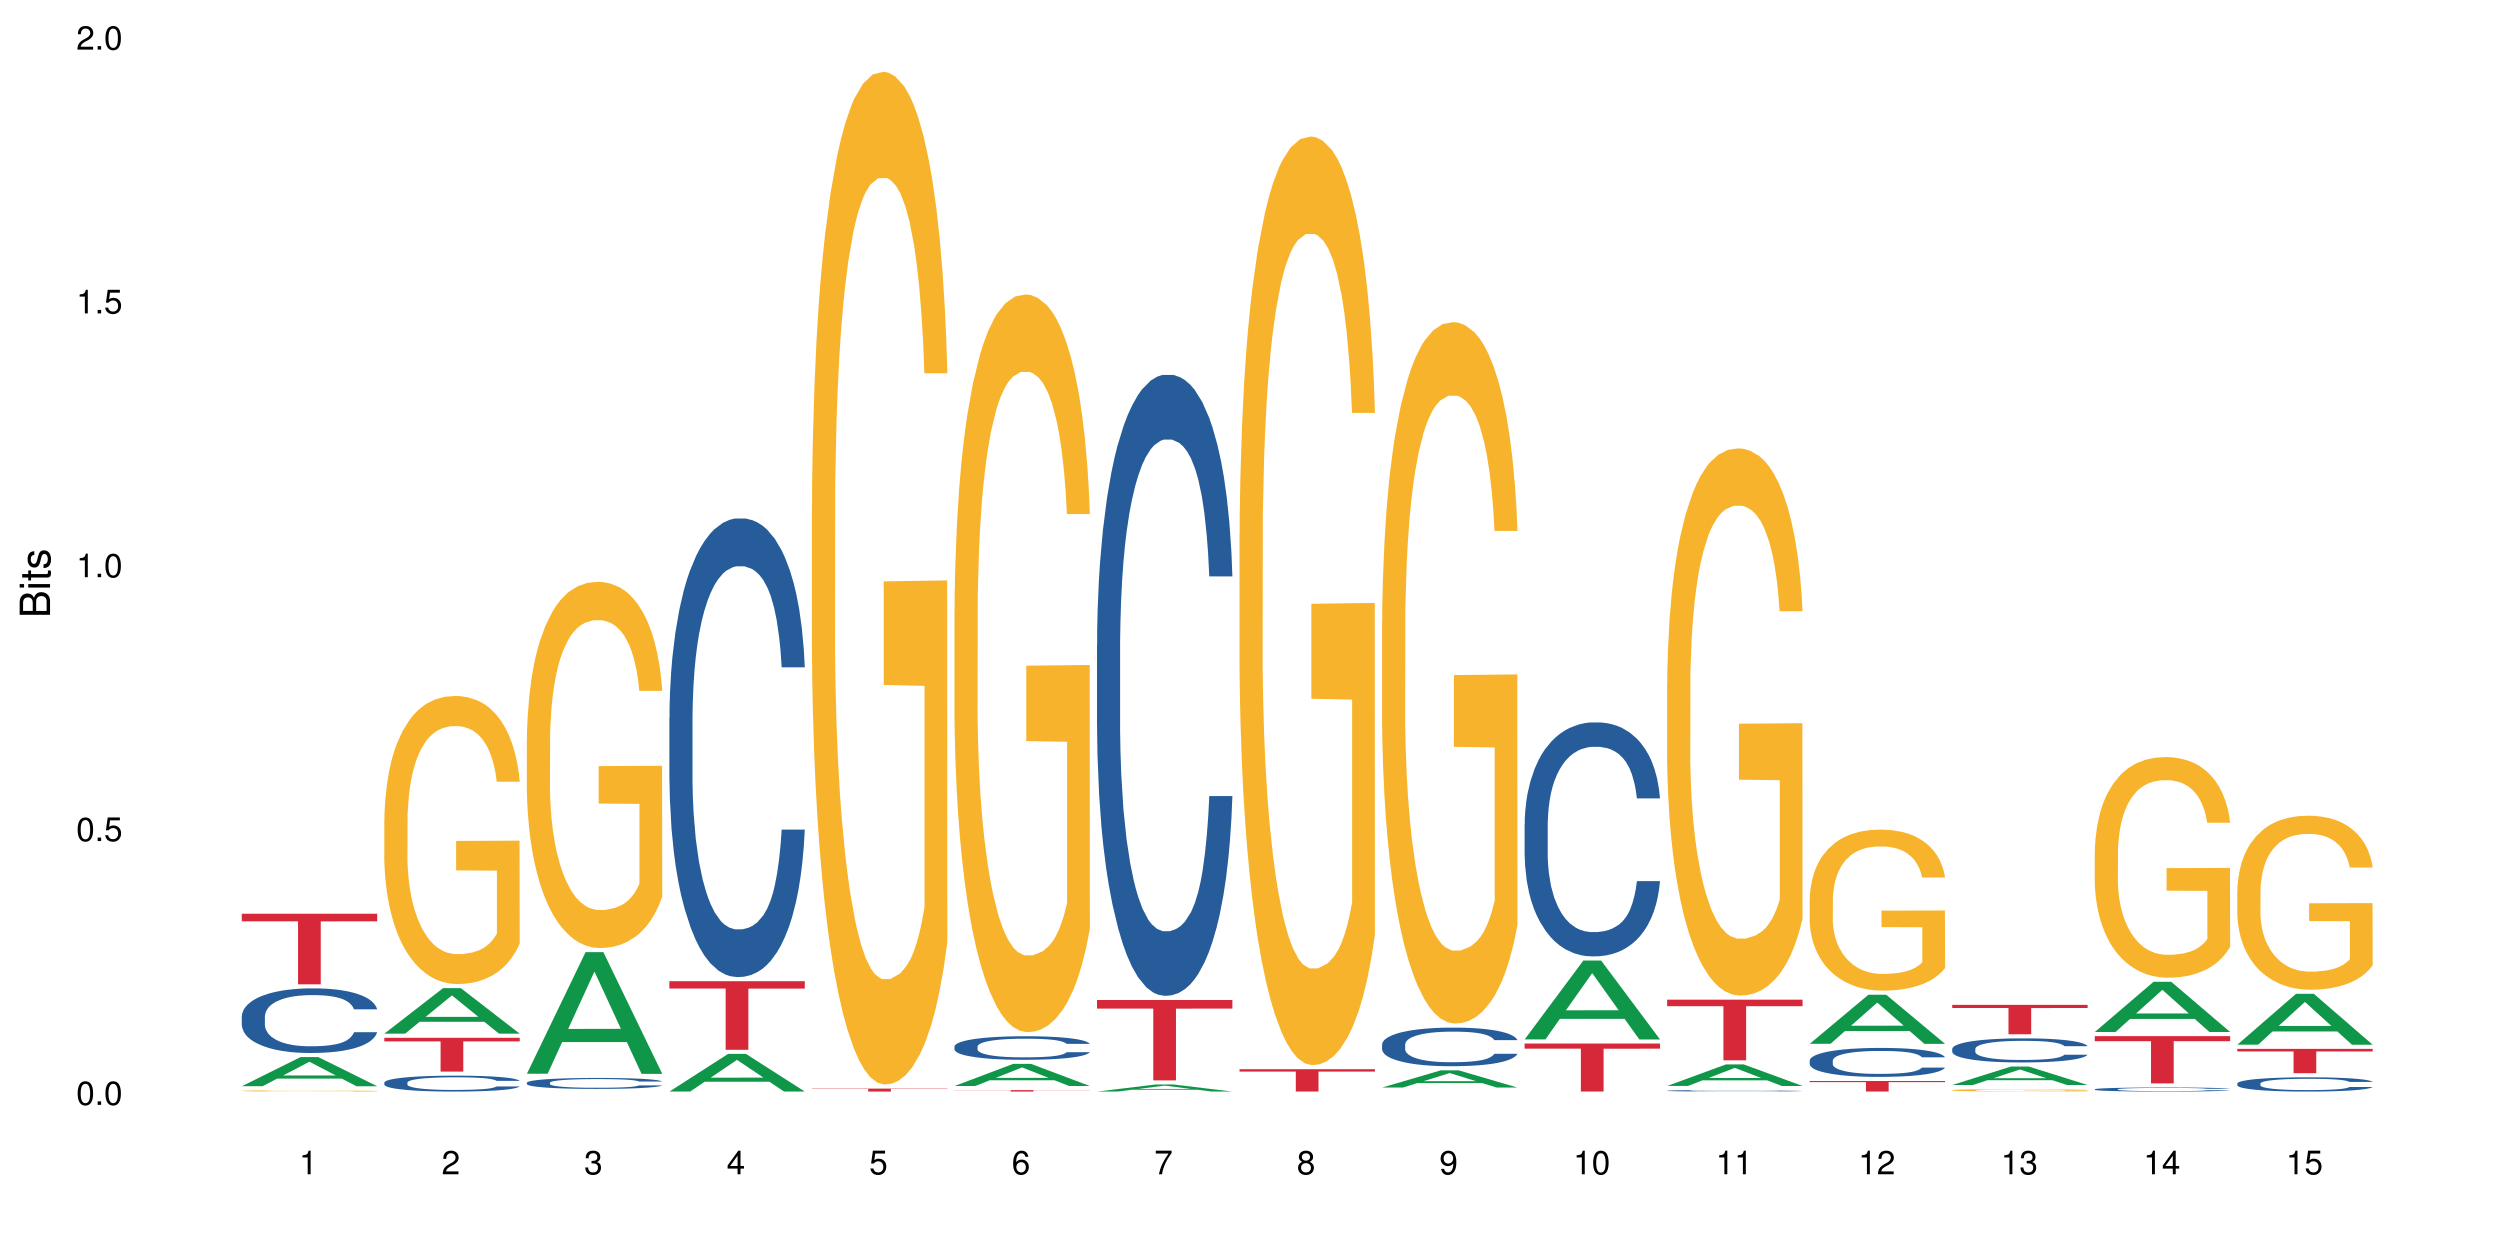 <?xml version="1.0" encoding="UTF-8"?>
<svg xmlns="http://www.w3.org/2000/svg" xmlns:xlink="http://www.w3.org/1999/xlink" width="720pt" height="360pt" viewBox="0 0 720 360" version="1.1">
<defs>
<g>
<symbol overflow="visible" id="glyph0-0">
<path style="stroke:none;" d=""/>
</symbol>
<symbol overflow="visible" id="glyph0-1">
<path style="stroke:none;" d="M 2.641 -6.797 C 2 -6.797 1.422 -6.531 1.078 -6.047 C 0.641 -5.453 0.406 -4.547 0.406 -3.297 C 0.406 -1 1.188 0.219 2.641 0.219 C 4.078 0.219 4.859 -1 4.859 -3.234 C 4.859 -4.562 4.656 -5.438 4.203 -6.047 C 3.844 -6.531 3.281 -6.797 2.641 -6.797 Z M 2.641 -6.047 C 3.547 -6.047 4 -5.125 4 -3.312 C 4 -1.375 3.562 -0.484 2.625 -0.484 C 1.734 -0.484 1.281 -1.422 1.281 -3.281 C 1.281 -5.141 1.734 -6.047 2.641 -6.047 Z M 2.641 -6.047 "/>
</symbol>
<symbol overflow="visible" id="glyph0-2">
<path style="stroke:none;" d="M 1.828 -1 L 0.828 -1 L 0.828 0 L 1.828 0 Z M 1.828 -1 "/>
</symbol>
<symbol overflow="visible" id="glyph0-3">
<path style="stroke:none;" d="M 4.562 -6.797 L 1.062 -6.797 L 0.547 -3.094 L 1.328 -3.094 C 1.719 -3.562 2.047 -3.734 2.578 -3.734 C 3.484 -3.734 4.062 -3.109 4.062 -2.094 C 4.062 -1.125 3.484 -0.531 2.578 -0.531 C 1.828 -0.531 1.375 -0.906 1.188 -1.672 L 0.328 -1.672 C 0.453 -1.109 0.547 -0.844 0.75 -0.594 C 1.125 -0.078 1.828 0.219 2.594 0.219 C 3.969 0.219 4.922 -0.781 4.922 -2.219 C 4.922 -3.562 4.031 -4.484 2.719 -4.484 C 2.25 -4.484 1.859 -4.359 1.469 -4.062 L 1.734 -5.969 L 4.562 -5.969 Z M 4.562 -6.797 "/>
</symbol>
<symbol overflow="visible" id="glyph0-4">
<path style="stroke:none;" d="M 2.484 -4.844 L 2.484 0 L 3.328 0 L 3.328 -6.797 L 2.766 -6.797 C 2.469 -5.75 2.281 -5.609 0.984 -5.453 L 0.984 -4.844 Z M 2.484 -4.844 "/>
</symbol>
<symbol overflow="visible" id="glyph0-5">
<path style="stroke:none;" d="M 4.859 -0.828 L 1.281 -0.828 C 1.359 -1.391 1.672 -1.75 2.5 -2.234 L 3.469 -2.75 C 4.406 -3.266 4.906 -3.969 4.906 -4.812 C 4.906 -5.375 4.672 -5.906 4.266 -6.266 C 3.859 -6.625 3.375 -6.797 2.719 -6.797 C 1.859 -6.797 1.219 -6.5 0.844 -5.922 C 0.609 -5.562 0.5 -5.125 0.484 -4.438 L 1.328 -4.438 C 1.359 -4.906 1.406 -5.188 1.531 -5.406 C 1.75 -5.812 2.188 -6.062 2.703 -6.062 C 3.469 -6.062 4.031 -5.516 4.031 -4.781 C 4.031 -4.25 3.719 -3.797 3.125 -3.438 L 2.234 -2.938 C 0.812 -2.141 0.406 -1.5 0.328 0 L 4.859 0 Z M 4.859 -0.828 "/>
</symbol>
<symbol overflow="visible" id="glyph0-6">
<path style="stroke:none;" d="M 2.125 -3.125 L 2.578 -3.125 C 3.516 -3.125 3.984 -2.703 3.984 -1.891 C 3.984 -1.031 3.469 -0.531 2.578 -0.531 C 1.656 -0.531 1.203 -0.984 1.156 -1.969 L 0.312 -1.969 C 0.344 -1.422 0.438 -1.078 0.609 -0.766 C 0.953 -0.109 1.625 0.219 2.547 0.219 C 3.953 0.219 4.859 -0.609 4.859 -1.906 C 4.859 -2.766 4.516 -3.25 3.703 -3.516 C 4.344 -3.766 4.656 -4.25 4.656 -4.938 C 4.656 -6.109 3.875 -6.797 2.578 -6.797 C 1.203 -6.797 0.484 -6.047 0.453 -4.609 L 1.297 -4.609 C 1.312 -5.016 1.344 -5.25 1.453 -5.453 C 1.641 -5.828 2.062 -6.062 2.594 -6.062 C 3.344 -6.062 3.797 -5.625 3.797 -4.906 C 3.797 -4.422 3.609 -4.141 3.25 -3.984 C 3.016 -3.891 2.719 -3.844 2.125 -3.844 Z M 2.125 -3.125 "/>
</symbol>
<symbol overflow="visible" id="glyph0-7">
<path style="stroke:none;" d="M 3.141 -1.625 L 3.141 0 L 3.984 0 L 3.984 -1.625 L 4.984 -1.625 L 4.984 -2.391 L 3.984 -2.391 L 3.984 -6.797 L 3.359 -6.797 L 0.266 -2.516 L 0.266 -1.625 Z M 3.141 -2.391 L 1 -2.391 L 3.141 -5.359 Z M 3.141 -2.391 "/>
</symbol>
<symbol overflow="visible" id="glyph0-8">
<path style="stroke:none;" d="M 4.781 -5.031 C 4.609 -6.141 3.891 -6.797 2.844 -6.797 C 2.094 -6.797 1.422 -6.438 1.031 -5.828 C 0.609 -5.172 0.406 -4.344 0.406 -3.094 C 0.406 -1.953 0.578 -1.234 0.984 -0.625 C 1.359 -0.078 1.953 0.219 2.703 0.219 C 3.984 0.219 4.922 -0.734 4.922 -2.078 C 4.922 -3.344 4.062 -4.234 2.844 -4.234 C 2.172 -4.234 1.641 -3.969 1.281 -3.469 C 1.281 -5.125 1.828 -6.047 2.797 -6.047 C 3.391 -6.047 3.797 -5.672 3.938 -5.031 Z M 2.734 -3.484 C 3.547 -3.484 4.062 -2.922 4.062 -2 C 4.062 -1.156 3.484 -0.531 2.703 -0.531 C 1.922 -0.531 1.328 -1.188 1.328 -2.047 C 1.328 -2.891 1.906 -3.484 2.734 -3.484 Z M 2.734 -3.484 "/>
</symbol>
<symbol overflow="visible" id="glyph0-9">
<path style="stroke:none;" d="M 4.984 -6.797 L 0.438 -6.797 L 0.438 -5.969 L 4.109 -5.969 C 2.5 -3.656 1.828 -2.234 1.328 0 L 2.219 0 C 2.594 -2.172 3.453 -4.047 4.984 -6.094 Z M 4.984 -6.797 "/>
</symbol>
<symbol overflow="visible" id="glyph0-10">
<path style="stroke:none;" d="M 3.75 -3.578 C 4.453 -4 4.688 -4.344 4.688 -4.984 C 4.688 -6.047 3.844 -6.797 2.641 -6.797 C 1.438 -6.797 0.594 -6.047 0.594 -4.984 C 0.594 -4.359 0.828 -4.016 1.516 -3.578 C 0.734 -3.203 0.359 -2.641 0.359 -1.891 C 0.359 -0.641 1.297 0.219 2.641 0.219 C 3.984 0.219 4.922 -0.641 4.922 -1.875 C 4.922 -2.641 4.531 -3.203 3.75 -3.578 Z M 2.641 -6.047 C 3.359 -6.047 3.812 -5.625 3.812 -4.969 C 3.812 -4.344 3.344 -3.922 2.641 -3.922 C 1.922 -3.922 1.453 -4.344 1.453 -4.984 C 1.453 -5.625 1.922 -6.047 2.641 -6.047 Z M 2.641 -3.203 C 3.484 -3.203 4.062 -2.672 4.062 -1.875 C 4.062 -1.062 3.484 -0.531 2.625 -0.531 C 1.797 -0.531 1.219 -1.078 1.219 -1.875 C 1.219 -2.672 1.797 -3.203 2.641 -3.203 Z M 2.641 -3.203 "/>
</symbol>
<symbol overflow="visible" id="glyph0-11">
<path style="stroke:none;" d="M 0.516 -1.547 C 0.672 -0.438 1.406 0.219 2.438 0.219 C 3.188 0.219 3.859 -0.141 4.266 -0.75 C 4.688 -1.406 4.891 -2.25 4.891 -3.484 C 4.891 -4.625 4.703 -5.359 4.312 -5.953 C 3.938 -6.5 3.344 -6.797 2.594 -6.797 C 1.297 -6.797 0.359 -5.844 0.359 -4.516 C 0.359 -3.25 1.234 -2.344 2.453 -2.344 C 3.094 -2.344 3.562 -2.578 4.016 -3.109 C 4 -1.453 3.469 -0.531 2.5 -0.531 C 1.906 -0.531 1.484 -0.906 1.359 -1.547 Z M 2.578 -6.062 C 3.375 -6.062 3.969 -5.406 3.969 -4.531 C 3.969 -3.688 3.375 -3.094 2.547 -3.094 C 1.734 -3.094 1.234 -3.672 1.234 -4.578 C 1.234 -5.438 1.797 -6.062 2.578 -6.062 Z M 2.578 -6.062 "/>
</symbol>
<symbol overflow="visible" id="glyph1-0">
<path style="stroke:none;" d=""/>
</symbol>
<symbol overflow="visible" id="glyph1-1">
<path style="stroke:none;" d="M 0 -0.953 L 0 -4.891 C 0 -5.719 -0.234 -6.344 -0.734 -6.797 C -1.188 -7.234 -1.812 -7.469 -2.5 -7.469 C -3.547 -7.469 -4.188 -7 -4.625 -5.875 C -4.984 -6.672 -5.641 -7.094 -6.531 -7.094 C -7.156 -7.094 -7.734 -6.859 -8.141 -6.391 C -8.562 -5.938 -8.75 -5.344 -8.75 -4.5 L -8.75 -0.953 Z M -4.984 -2.062 L -7.766 -2.062 L -7.766 -4.219 C -7.766 -4.844 -7.688 -5.203 -7.453 -5.5 C -7.219 -5.812 -6.859 -5.969 -6.375 -5.969 C -5.906 -5.969 -5.531 -5.812 -5.297 -5.5 C -5.062 -5.203 -4.984 -4.844 -4.984 -4.219 Z M -0.984 -2.062 L -4 -2.062 L -4 -4.781 C -4 -5.328 -3.859 -5.688 -3.578 -5.953 C -3.297 -6.219 -2.922 -6.359 -2.484 -6.359 C -2.062 -6.359 -1.688 -6.219 -1.406 -5.953 C -1.109 -5.688 -0.984 -5.328 -0.984 -4.781 Z M -0.984 -2.062 "/>
</symbol>
<symbol overflow="visible" id="glyph1-2">
<path style="stroke:none;" d="M -6.281 -1.797 L -6.281 -0.797 L 0 -0.797 L 0 -1.797 Z M -8.75 -1.797 L -8.75 -0.797 L -7.484 -0.797 L -7.484 -1.797 Z M -8.75 -1.797 "/>
</symbol>
<symbol overflow="visible" id="glyph1-3">
<path style="stroke:none;" d="M -6.281 -3.047 L -6.281 -2.016 L -8.016 -2.016 L -8.016 -1.016 L -6.281 -1.016 L -6.281 -0.172 L -5.469 -0.172 L -5.469 -1.016 L -0.719 -1.016 C -0.078 -1.016 0.281 -1.453 0.281 -2.234 C 0.281 -2.469 0.25 -2.719 0.188 -3.047 L -0.641 -3.047 C -0.609 -2.922 -0.594 -2.766 -0.594 -2.562 C -0.594 -2.141 -0.719 -2.016 -1.156 -2.016 L -5.469 -2.016 L -5.469 -3.047 Z M -6.281 -3.047 "/>
</symbol>
<symbol overflow="visible" id="glyph1-4">
<path style="stroke:none;" d="M -4.531 -5.25 C -5.766 -5.25 -6.469 -4.422 -6.469 -2.969 C -6.469 -1.516 -5.719 -0.562 -4.547 -0.562 C -3.562 -0.562 -3.094 -1.062 -2.734 -2.562 L -2.516 -3.484 C -2.344 -4.188 -2.094 -4.469 -1.625 -4.469 C -1.047 -4.469 -0.641 -3.875 -0.641 -3 C -0.641 -2.453 -0.797 -2 -1.062 -1.75 C -1.25 -1.594 -1.422 -1.531 -1.875 -1.469 L -1.875 -0.406 C -0.422 -0.453 0.281 -1.266 0.281 -2.922 C 0.281 -4.5 -0.5 -5.516 -1.719 -5.516 C -2.656 -5.516 -3.172 -4.984 -3.469 -3.734 L -3.703 -2.766 C -3.891 -1.953 -4.156 -1.609 -4.594 -1.609 C -5.172 -1.609 -5.547 -2.125 -5.547 -2.938 C -5.547 -3.75 -5.203 -4.172 -4.531 -4.203 Z M -4.531 -5.25 "/>
</symbol>
</g>
</defs>
<g id="surface117546">
<rect x="0" y="0" width="720" height="360" style="fill:rgb(100%,100%,100%);fill-opacity:1;stroke:none;"/>
<path style=" stroke:none;fill-rule:nonzero;fill:rgb(6.275%,58.824%,28.235%);fill-opacity:1;" d="M 69.629 312.828 L 69.672 312.82 L 86.547 304.441 L 91.672 304.441 L 108.629 312.836 L 102.668 312.836 L 98.418 310.645 L 79.797 310.645 L 75.629 312.828 L 69.629 312.828 L 81.586 309.738 L 96.711 309.73 L 89.172 305.812 L 89.086 305.805 L 89.004 305.828 L 81.547 309.73 L 81.586 309.738 Z M 69.629 312.828 "/>
<path style=" stroke:none;fill-rule:nonzero;fill:rgb(14.51%,36.078%,60%);fill-opacity:1;" d="M 69.629 292.754 L 69.676 292.738 L 69.676 292.328 L 69.82 291.684 L 70.152 290.867 L 70.484 290.305 L 71.34 289.301 L 72.531 288.332 L 73.766 287.586 L 74.672 287.145 L 75.48 286.805 L 77.332 286.176 L 78.523 285.852 L 79.809 285.562 L 81.375 285.273 L 82.52 285.102 L 85.086 284.832 L 86.988 284.711 L 88.461 284.66 L 91.648 284.66 L 93.551 284.73 L 94.93 284.812 L 96.453 284.949 L 97.738 285.102 L 99.973 285.477 L 101.969 285.953 L 102.871 286.227 L 104.301 286.754 L 105.395 287.262 L 106.156 287.703 L 107.012 288.332 L 107.77 289.098 L 108.344 289.965 L 108.629 290.695 L 101.969 290.695 L 101.637 290.016 L 101.258 289.488 L 100.543 288.793 L 99.828 288.301 L 98.832 287.805 L 97.926 287.484 L 96.691 287.16 L 95.598 286.957 L 94.453 286.805 L 93.359 286.703 L 91.27 286.598 L 88.844 286.598 L 87.938 286.633 L 86.086 286.77 L 85.086 286.887 L 83.66 287.125 L 82.66 287.348 L 81.473 287.688 L 80.664 287.977 L 79.664 288.418 L 78.949 288.809 L 78.141 289.371 L 77.668 289.797 L 77.238 290.273 L 76.859 290.832 L 76.574 291.43 L 76.383 292.059 L 76.289 292.668 L 76.289 295.305 L 76.383 295.918 L 76.621 296.629 L 77.238 297.668 L 78.141 298.57 L 79.188 299.281 L 80.188 299.793 L 80.758 300.031 L 81.52 300.305 L 82.707 300.645 L 84.422 300.984 L 85.418 301.117 L 86.941 301.254 L 88.512 301.324 L 90.602 301.324 L 92.457 301.254 L 93.695 301.172 L 94.977 301.035 L 96.738 300.746 L 97.832 300.473 L 98.781 300.148 L 99.496 299.828 L 99.973 299.555 L 100.684 299.027 L 101.258 298.449 L 101.684 297.855 L 101.969 297.277 L 108.629 297.277 L 108.344 297.957 L 107.914 298.621 L 107.484 299.113 L 106.82 299.707 L 106.059 300.234 L 104.965 300.832 L 104.062 301.223 L 102.871 301.645 L 101.777 301.969 L 100.59 302.258 L 98.832 302.598 L 97.688 302.77 L 96.453 302.922 L 94.977 303.059 L 93.125 303.176 L 91.125 303.246 L 89.27 303.262 L 87.273 303.227 L 85.801 303.16 L 83.848 303.008 L 81.426 302.699 L 79.664 302.379 L 78.285 302.055 L 77.098 301.715 L 75.766 301.254 L 74.051 300.508 L 73.008 299.93 L 72.293 299.453 L 71.484 298.789 L 70.914 298.195 L 70.246 297.242 L 69.773 296.035 L 69.629 295.102 Z M 69.629 292.754 "/>
<path style=" stroke:none;fill-rule:nonzero;fill:rgb(96.863%,70.196%,16.863%);fill-opacity:1;" d="M 69.629 314.168 L 69.676 314.168 L 69.676 314.16 L 69.867 314.145 L 70.344 314.125 L 70.961 314.109 L 71.625 314.098 L 72.055 314.09 L 72.77 314.078 L 73.387 314.074 L 74.957 314.059 L 76.953 314.043 L 78.047 314.039 L 79.285 314.031 L 81.043 314.027 L 81.852 314.023 L 84.324 314.02 L 87.133 314.016 L 93.598 314.016 L 96.262 314.02 L 97.785 314.023 L 98.973 314.027 L 100.211 314.031 L 101.73 314.039 L 103.16 314.047 L 105.441 314.062 L 106.391 314.074 L 107.199 314.086 L 107.914 314.098 L 108.344 314.109 L 108.629 314.121 L 102.016 314.121 L 101.637 314.109 L 101.207 314.102 L 100.496 314.09 L 99.066 314.074 L 97.738 314.066 L 96.594 314.062 L 95.168 314.059 L 93.789 314.055 L 92.219 314.055 L 91.27 314.051 L 88.746 314.051 L 86.465 314.055 L 85.133 314.059 L 84.184 314.059 L 82.852 314.066 L 82.043 314.07 L 81.566 314.07 L 80.141 314.082 L 79.188 314.09 L 78.664 314.098 L 78 314.105 L 77.523 314.113 L 77 314.129 L 76.715 314.137 L 76.336 314.16 L 76.289 314.219 L 76.43 314.23 L 76.715 314.242 L 77.098 314.254 L 77.668 314.27 L 78.238 314.277 L 79.234 314.289 L 80.094 314.297 L 80.758 314.305 L 82.043 314.312 L 82.566 314.316 L 83.801 314.32 L 85.086 314.324 L 86.656 314.328 L 87.844 314.332 L 95.027 314.332 L 96.832 314.328 L 98.07 314.328 L 98.879 314.324 L 99.875 314.32 L 100.59 314.316 L 101.258 314.312 L 102.062 314.309 L 102.062 314.23 L 90.316 314.23 L 90.316 314.195 L 108.578 314.195 L 108.629 314.32 L 107.629 314.328 L 106.391 314.336 L 105.203 314.344 L 103.965 314.352 L 102.207 314.355 L 100.781 314.359 L 98.594 314.363 L 96.594 314.367 L 94.504 314.371 L 88.512 314.371 L 86.418 314.367 L 84.754 314.367 L 83.23 314.363 L 81.711 314.359 L 79.809 314.352 L 78.57 314.344 L 77.285 314.34 L 76.004 314.332 L 74.859 314.32 L 74.102 314.316 L 73.34 314.309 L 72.531 314.297 L 71.77 314.285 L 71.199 314.277 L 70.676 314.266 L 70.297 314.254 L 69.914 314.238 L 69.723 314.227 L 69.629 314.219 Z M 69.629 314.168 "/>
<path style=" stroke:none;fill-rule:nonzero;fill:rgb(83.922%,15.686%,22.353%);fill-opacity:1;" d="M 69.629 263.164 L 108.629 263.164 L 108.629 265.34 L 92.375 265.359 L 92.375 283.48 L 85.836 283.48 L 85.836 265.379 L 85.742 265.34 L 69.629 265.34 Z M 69.629 263.164 "/>
<path style=" stroke:none;fill-rule:nonzero;fill:rgb(6.275%,58.824%,28.235%);fill-opacity:1;" d="M 110.68 297.688 L 110.723 297.676 L 127.598 284.586 L 132.719 284.586 L 149.68 297.699 L 143.719 297.699 L 139.469 294.277 L 120.848 294.277 L 116.68 297.688 L 110.68 297.688 L 122.637 292.859 L 137.762 292.848 L 130.223 286.73 L 130.137 286.719 L 130.055 286.754 L 122.598 292.848 L 122.637 292.859 Z M 110.68 297.688 "/>
<path style=" stroke:none;fill-rule:nonzero;fill:rgb(14.51%,36.078%,60%);fill-opacity:1;" d="M 110.68 311.785 L 110.727 311.781 L 110.727 311.68 L 110.871 311.523 L 111.203 311.32 L 111.535 311.184 L 112.391 310.938 L 113.582 310.699 L 114.816 310.516 L 115.723 310.406 L 116.531 310.32 L 118.383 310.168 L 119.574 310.086 L 120.859 310.016 L 122.426 309.945 L 123.57 309.902 L 126.137 309.836 L 128.039 309.809 L 129.512 309.793 L 132.699 309.793 L 134.602 309.812 L 135.98 309.832 L 137.504 309.867 L 138.789 309.902 L 141.023 309.996 L 143.02 310.113 L 143.922 310.18 L 145.352 310.309 L 146.445 310.434 L 147.207 310.543 L 148.062 310.699 L 148.82 310.887 L 149.395 311.098 L 149.68 311.281 L 143.02 311.281 L 142.688 311.113 L 142.305 310.98 L 141.594 310.812 L 140.879 310.691 L 139.883 310.566 L 138.977 310.488 L 137.742 310.41 L 136.648 310.359 L 135.504 310.32 L 134.41 310.297 L 132.32 310.27 L 129.895 310.27 L 128.988 310.281 L 127.137 310.312 L 126.137 310.344 L 124.711 310.402 L 123.711 310.457 L 122.523 310.539 L 121.715 310.609 L 120.715 310.719 L 120 310.816 L 119.191 310.953 L 118.719 311.059 L 118.289 311.176 L 117.91 311.312 L 117.625 311.461 L 117.434 311.613 L 117.34 311.766 L 117.34 312.414 L 117.434 312.562 L 117.672 312.738 L 118.289 312.996 L 119.191 313.215 L 120.238 313.391 L 121.238 313.516 L 121.809 313.574 L 122.57 313.645 L 123.758 313.727 L 125.473 313.809 L 126.469 313.844 L 127.992 313.879 L 129.562 313.895 L 131.652 313.895 L 133.508 313.879 L 134.746 313.855 L 136.027 313.824 L 137.789 313.75 L 138.883 313.684 L 139.832 313.605 L 140.547 313.527 L 141.023 313.457 L 141.734 313.328 L 142.305 313.188 L 142.734 313.039 L 143.02 312.898 L 149.68 312.898 L 149.395 313.066 L 148.965 313.23 L 148.535 313.352 L 147.871 313.496 L 147.109 313.625 L 146.016 313.773 L 145.113 313.867 L 143.922 313.973 L 142.828 314.055 L 141.641 314.125 L 139.883 314.207 L 138.738 314.25 L 137.504 314.285 L 136.027 314.32 L 134.176 314.352 L 132.176 314.367 L 130.32 314.371 L 128.324 314.363 L 126.852 314.344 L 124.898 314.309 L 122.473 314.234 L 120.715 314.152 L 119.336 314.074 L 118.148 313.988 L 116.816 313.879 L 115.102 313.691 L 114.059 313.551 L 113.344 313.434 L 112.535 313.27 L 111.965 313.125 L 111.297 312.891 L 110.824 312.594 L 110.68 312.363 Z M 110.68 311.785 "/>
<path style=" stroke:none;fill-rule:nonzero;fill:rgb(96.863%,70.196%,16.863%);fill-opacity:1;" d="M 110.68 235.973 L 110.727 235.895 L 110.727 234.379 L 110.918 230.969 L 111.395 226.273 L 112.012 222.406 L 112.676 219.375 L 113.105 217.785 L 113.82 215.512 L 114.438 213.844 L 116.008 210.434 L 118.004 207.254 L 119.098 205.887 L 120.336 204.602 L 122.094 203.16 L 122.902 202.629 L 125.375 201.418 L 128.18 200.66 L 131.273 200.434 L 132.699 200.508 L 134.648 200.812 L 137.312 201.645 L 138.836 202.402 L 140.023 203.16 L 141.262 204.145 L 142.781 205.66 L 144.207 207.48 L 145.352 209.297 L 146.492 211.57 L 147.441 213.996 L 148.25 216.648 L 148.965 219.832 L 149.395 222.484 L 149.68 225.137 L 143.066 225.137 L 142.688 222.484 L 142.258 220.438 L 141.547 217.938 L 140.832 216.117 L 140.117 214.68 L 138.789 212.707 L 137.645 211.496 L 136.219 210.434 L 134.84 209.754 L 133.27 209.297 L 132.32 209.148 L 129.797 209.148 L 127.516 209.676 L 126.184 210.285 L 125.234 210.891 L 123.902 212.027 L 123.094 212.938 L 122.617 213.543 L 121.191 215.891 L 120.238 218.012 L 119.715 219.453 L 119.051 221.727 L 118.574 223.773 L 118.051 226.805 L 117.766 229.078 L 117.387 234.23 L 117.34 247.867 L 117.48 250.75 L 117.766 253.855 L 118.148 256.582 L 118.719 259.461 L 119.289 261.66 L 120.285 264.617 L 121.145 266.586 L 121.809 267.875 L 123.094 269.918 L 123.617 270.602 L 124.852 271.965 L 126.137 273.027 L 127.707 273.938 L 128.895 274.391 L 130.797 274.77 L 133.223 274.77 L 136.078 274.316 L 137.883 273.707 L 139.121 273.102 L 139.93 272.57 L 140.926 271.738 L 141.641 270.98 L 142.305 270.148 L 143.113 268.859 L 143.113 250.75 L 131.367 250.672 L 131.367 242.188 L 149.629 242.109 L 149.68 271.738 L 148.68 273.785 L 147.441 275.754 L 146.254 277.27 L 145.016 278.559 L 143.258 280 L 141.832 280.906 L 139.645 281.969 L 137.645 282.648 L 135.555 283.105 L 133.699 283.332 L 131.512 283.406 L 129.562 283.258 L 127.469 282.801 L 125.805 282.195 L 124.281 281.438 L 122.762 280.453 L 120.859 278.863 L 119.621 277.574 L 118.336 275.98 L 117.055 274.086 L 115.91 272.043 L 115.152 270.449 L 114.391 268.633 L 113.582 266.359 L 112.82 263.781 L 112.25 261.434 L 111.727 258.781 L 111.348 256.281 L 110.965 252.871 L 110.773 250.141 L 110.68 247.793 Z M 110.68 235.973 "/>
<path style=" stroke:none;fill-rule:nonzero;fill:rgb(83.922%,15.686%,22.353%);fill-opacity:1;" d="M 110.68 298.879 L 149.68 298.879 L 149.68 299.922 L 133.426 299.93 L 133.426 308.613 L 126.887 308.613 L 126.887 299.938 L 126.793 299.922 L 110.68 299.922 Z M 110.68 298.879 "/>
<path style=" stroke:none;fill-rule:nonzero;fill:rgb(6.275%,58.824%,28.235%);fill-opacity:1;" d="M 151.73 309.234 L 151.773 309.203 L 168.648 274.215 L 173.77 274.215 L 190.73 309.27 L 184.77 309.27 L 180.52 300.117 L 161.898 300.117 L 157.73 309.234 L 151.73 309.234 L 163.688 296.332 L 178.812 296.301 L 171.27 279.941 L 171.188 279.91 L 171.105 280.008 L 163.648 296.301 L 163.688 296.332 Z M 151.73 309.234 "/>
<path style=" stroke:none;fill-rule:nonzero;fill:rgb(14.51%,36.078%,60%);fill-opacity:1;" d="M 151.73 311.82 L 151.777 311.82 L 151.777 311.75 L 151.922 311.641 L 152.254 311.5 L 152.586 311.406 L 153.441 311.234 L 154.633 311.07 L 155.867 310.945 L 156.773 310.867 L 157.582 310.812 L 159.434 310.703 L 160.625 310.648 L 161.91 310.602 L 163.477 310.551 L 164.617 310.523 L 167.188 310.477 L 169.09 310.457 L 170.562 310.445 L 173.75 310.445 L 175.652 310.457 L 177.031 310.473 L 178.555 310.496 L 179.84 310.523 L 182.074 310.586 L 184.07 310.668 L 184.973 310.711 L 186.402 310.801 L 187.496 310.891 L 188.254 310.965 L 189.113 311.07 L 189.871 311.199 L 190.445 311.348 L 190.73 311.473 L 184.07 311.473 L 183.738 311.355 L 183.355 311.266 L 182.645 311.148 L 181.93 311.066 L 180.934 310.98 L 180.027 310.926 L 178.793 310.871 L 177.699 310.836 L 176.555 310.812 L 175.461 310.793 L 173.371 310.777 L 170.945 310.777 L 170.039 310.781 L 168.188 310.805 L 167.188 310.824 L 165.762 310.867 L 164.762 310.902 L 163.574 310.961 L 162.766 311.012 L 161.766 311.086 L 161.051 311.152 L 160.242 311.246 L 159.77 311.32 L 159.34 311.398 L 158.961 311.496 L 158.676 311.598 L 158.484 311.703 L 158.391 311.809 L 158.391 312.254 L 158.484 312.359 L 158.723 312.48 L 159.34 312.656 L 160.242 312.809 L 161.289 312.93 L 162.289 313.016 L 162.859 313.059 L 163.621 313.102 L 164.809 313.16 L 166.52 313.219 L 167.52 313.242 L 169.043 313.266 L 170.613 313.277 L 172.703 313.277 L 174.559 313.266 L 175.797 313.25 L 177.078 313.227 L 178.84 313.18 L 179.934 313.133 L 180.883 313.078 L 181.598 313.023 L 182.074 312.977 L 182.785 312.887 L 183.355 312.789 L 183.785 312.688 L 184.07 312.59 L 190.73 312.59 L 190.445 312.703 L 190.016 312.816 L 189.586 312.902 L 188.922 313 L 188.16 313.09 L 187.066 313.191 L 186.164 313.258 L 184.973 313.332 L 183.879 313.387 L 182.691 313.434 L 180.934 313.492 L 179.789 313.523 L 178.555 313.547 L 177.078 313.57 L 175.227 313.59 L 173.227 313.602 L 171.371 313.605 L 169.375 313.598 L 167.902 313.59 L 165.949 313.562 L 163.523 313.512 L 161.766 313.457 L 160.387 313.398 L 159.199 313.344 L 157.867 313.266 L 156.152 313.137 L 155.105 313.039 L 154.395 312.957 L 153.586 312.848 L 153.016 312.746 L 152.348 312.582 L 151.875 312.379 L 151.73 312.219 Z M 151.73 311.82 "/>
<path style=" stroke:none;fill-rule:nonzero;fill:rgb(96.863%,70.196%,16.863%);fill-opacity:1;" d="M 151.73 212.738 L 151.777 212.645 L 151.777 210.715 L 151.969 206.383 L 152.445 200.41 L 153.062 195.496 L 153.727 191.645 L 154.156 189.621 L 154.871 186.73 L 155.488 184.613 L 157.059 180.277 L 159.055 176.234 L 160.148 174.5 L 161.387 172.863 L 163.145 171.031 L 163.953 170.359 L 166.426 168.816 L 169.23 167.852 L 172.324 167.562 L 173.75 167.66 L 175.699 168.047 L 178.363 169.105 L 179.887 170.07 L 181.074 171.031 L 182.312 172.285 L 183.832 174.211 L 185.258 176.523 L 186.402 178.832 L 187.543 181.723 L 188.492 184.805 L 189.301 188.176 L 190.016 192.223 L 190.445 195.594 L 190.73 198.965 L 184.117 198.965 L 183.738 195.594 L 183.309 192.992 L 182.598 189.816 L 181.883 187.504 L 181.168 185.672 L 179.84 183.168 L 178.695 181.629 L 177.27 180.277 L 175.891 179.41 L 174.32 178.832 L 173.371 178.641 L 170.848 178.641 L 168.566 179.316 L 167.234 180.086 L 166.285 180.855 L 164.953 182.301 L 164.145 183.457 L 163.668 184.227 L 162.242 187.215 L 161.289 189.91 L 160.766 191.742 L 160.102 194.629 L 159.625 197.23 L 159.102 201.086 L 158.816 203.973 L 158.438 210.523 L 158.391 227.863 L 158.531 231.523 L 158.816 235.473 L 159.199 238.938 L 159.77 242.598 L 160.34 245.391 L 161.336 249.148 L 162.195 251.652 L 162.859 253.289 L 164.145 255.891 L 164.668 256.758 L 165.902 258.492 L 167.188 259.84 L 168.758 260.996 L 169.945 261.574 L 171.848 262.055 L 174.273 262.055 L 177.129 261.477 L 178.934 260.707 L 180.172 259.938 L 180.98 259.262 L 181.977 258.203 L 182.691 257.238 L 183.355 256.18 L 184.164 254.543 L 184.164 231.523 L 172.418 231.426 L 172.418 220.637 L 190.68 220.543 L 190.73 258.203 L 189.73 260.805 L 188.492 263.309 L 187.305 265.234 L 186.066 266.871 L 184.309 268.703 L 182.883 269.859 L 180.695 271.207 L 178.695 272.074 L 176.605 272.652 L 174.75 272.941 L 172.562 273.035 L 170.613 272.844 L 168.52 272.266 L 166.855 271.496 L 165.332 270.531 L 163.812 269.281 L 161.91 267.258 L 160.672 265.621 L 159.387 263.598 L 158.105 261.188 L 156.961 258.59 L 156.203 256.566 L 155.441 254.254 L 154.633 251.363 L 153.871 248.09 L 153.301 245.102 L 152.777 241.73 L 152.398 238.555 L 152.016 234.219 L 151.824 230.75 L 151.73 227.766 Z M 151.73 212.738 "/>
<path style=" stroke:none;fill-rule:nonzero;fill:rgb(6.275%,58.824%,28.235%);fill-opacity:1;" d="M 192.781 314.359 L 192.824 314.352 L 209.695 303.516 L 214.82 303.516 L 231.781 314.371 L 225.82 314.371 L 221.57 311.535 L 202.949 311.535 L 198.781 314.359 L 192.781 314.359 L 204.738 310.363 L 219.863 310.355 L 212.32 305.289 L 212.238 305.277 L 212.156 305.309 L 204.699 310.355 L 204.738 310.363 Z M 192.781 314.359 "/>
<path style=" stroke:none;fill-rule:nonzero;fill:rgb(14.51%,36.078%,60%);fill-opacity:1;" d="M 192.781 206.805 L 192.828 206.684 L 192.828 203.789 L 192.973 199.199 L 193.305 193.406 L 193.637 189.422 L 194.492 182.297 L 195.684 175.418 L 196.918 170.105 L 197.824 166.965 L 198.633 164.551 L 200.484 160.086 L 201.676 157.793 L 202.957 155.738 L 204.527 153.688 L 205.668 152.48 L 208.238 150.547 L 210.141 149.703 L 211.613 149.34 L 214.801 149.34 L 216.703 149.824 L 218.082 150.426 L 219.605 151.391 L 220.887 152.48 L 223.125 155.137 L 225.121 158.516 L 226.023 160.445 L 227.453 164.191 L 228.547 167.812 L 229.305 170.949 L 230.164 175.418 L 230.922 180.852 L 231.496 187.008 L 231.781 192.199 L 225.121 192.199 L 224.789 187.367 L 224.406 183.625 L 223.695 178.676 L 222.98 175.176 L 221.984 171.676 L 221.078 169.379 L 219.844 167.086 L 218.75 165.637 L 217.605 164.551 L 216.512 163.828 L 214.422 163.102 L 211.996 163.102 L 211.09 163.344 L 209.238 164.309 L 208.238 165.156 L 206.812 166.844 L 205.812 168.414 L 204.625 170.828 L 203.816 172.883 L 202.816 176.02 L 202.102 178.797 L 201.293 182.781 L 200.82 185.801 L 200.391 189.18 L 200.012 193.164 L 199.727 197.391 L 199.535 201.855 L 199.441 206.203 L 199.441 224.914 L 199.535 229.262 L 199.773 234.332 L 200.391 241.695 L 201.293 248.094 L 202.34 253.164 L 203.34 256.785 L 203.91 258.477 L 204.672 260.41 L 205.859 262.824 L 207.57 265.238 L 208.57 266.203 L 210.094 267.168 L 211.664 267.652 L 213.754 267.652 L 215.609 267.168 L 216.848 266.566 L 218.129 265.602 L 219.891 263.547 L 220.984 261.617 L 221.934 259.32 L 222.648 257.027 L 223.125 255.098 L 223.836 251.355 L 224.406 247.25 L 224.836 243.023 L 225.121 238.918 L 231.781 238.918 L 231.496 243.75 L 231.066 248.457 L 230.637 251.957 L 229.973 256.184 L 229.211 259.926 L 228.117 264.152 L 227.215 266.93 L 226.023 269.945 L 224.93 272.238 L 223.742 274.293 L 221.984 276.707 L 220.84 277.914 L 219.605 279 L 218.129 279.965 L 216.277 280.812 L 214.277 281.293 L 212.422 281.414 L 210.426 281.172 L 208.953 280.691 L 207 279.605 L 204.574 277.43 L 202.816 275.137 L 201.438 272.844 L 200.25 270.43 L 198.918 267.168 L 197.203 261.859 L 196.156 257.754 L 195.445 254.371 L 194.637 249.664 L 194.066 245.438 L 193.398 238.68 L 192.926 230.105 L 192.781 223.465 Z M 192.781 206.805 "/>
<path style=" stroke:none;fill-rule:nonzero;fill:rgb(83.922%,15.686%,22.353%);fill-opacity:1;" d="M 192.781 282.594 L 231.781 282.594 L 231.781 284.707 L 215.527 284.727 L 215.527 302.336 L 208.988 302.336 L 208.988 284.746 L 208.891 284.707 L 192.781 284.707 Z M 192.781 282.594 "/>
<path style=" stroke:none;fill-rule:nonzero;fill:rgb(96.863%,70.196%,16.863%);fill-opacity:1;" d="M 233.832 145.59 L 233.879 145.324 L 233.879 139.996 L 234.07 128.008 L 234.547 111.496 L 235.164 97.91 L 235.828 87.254 L 236.258 81.66 L 236.973 73.672 L 237.59 67.809 L 239.16 55.824 L 241.156 44.637 L 242.25 39.84 L 243.488 35.312 L 245.246 30.254 L 246.055 28.387 L 248.527 24.125 L 251.332 21.461 L 254.426 20.664 L 255.852 20.93 L 257.801 21.996 L 260.465 24.926 L 261.988 27.59 L 263.176 30.254 L 264.414 33.715 L 265.934 39.043 L 267.359 45.434 L 268.504 51.828 L 269.645 59.82 L 270.594 68.344 L 271.402 77.664 L 272.117 88.852 L 272.543 98.176 L 272.832 107.5 L 266.219 107.5 L 265.84 98.176 L 265.41 90.984 L 264.699 82.195 L 263.984 75.801 L 263.27 70.742 L 261.938 63.816 L 260.797 59.555 L 259.371 55.824 L 257.992 53.426 L 256.422 51.828 L 255.473 51.297 L 252.949 51.297 L 250.668 53.16 L 249.336 55.289 L 248.387 57.422 L 247.055 61.418 L 246.246 64.613 L 245.77 66.746 L 244.344 75.004 L 243.391 82.461 L 242.867 87.523 L 242.203 95.512 L 241.727 102.703 L 241.203 113.359 L 240.918 121.352 L 240.539 139.465 L 240.492 187.41 L 240.633 197.531 L 240.918 208.453 L 241.297 218.043 L 241.871 228.164 L 242.441 235.891 L 243.438 246.277 L 244.297 253.203 L 244.961 257.73 L 246.246 264.922 L 246.77 267.32 L 248.004 272.117 L 249.289 275.844 L 250.859 279.039 L 252.047 280.641 L 253.949 281.973 L 256.375 281.973 L 259.227 280.371 L 261.035 278.242 L 262.273 276.109 L 263.082 274.246 L 264.078 271.316 L 264.793 268.652 L 265.457 265.723 L 266.266 261.195 L 266.266 197.531 L 254.52 197.266 L 254.52 167.434 L 272.781 167.164 L 272.832 271.316 L 271.832 278.508 L 270.594 285.434 L 269.406 290.762 L 268.168 295.289 L 266.41 300.352 L 264.984 303.547 L 262.797 307.277 L 260.797 309.672 L 258.707 311.27 L 256.852 312.07 L 254.664 312.336 L 252.711 311.805 L 250.621 310.207 L 248.957 308.074 L 247.434 305.41 L 245.91 301.949 L 244.008 296.355 L 242.773 291.828 L 241.488 286.234 L 240.203 279.574 L 239.062 272.383 L 238.301 266.789 L 237.543 260.395 L 236.734 252.402 L 235.973 243.348 L 235.402 235.09 L 234.879 225.766 L 234.496 216.977 L 234.117 204.992 L 233.926 195.402 L 233.832 187.145 Z M 233.832 145.59 "/>
<path style=" stroke:none;fill-rule:nonzero;fill:rgb(83.922%,15.686%,22.353%);fill-opacity:1;" d="M 233.832 313.516 L 272.832 313.516 L 272.832 313.609 L 256.578 313.609 L 256.578 314.371 L 250.039 314.371 L 250.039 313.609 L 233.832 313.609 Z M 233.832 313.516 "/>
<path style=" stroke:none;fill-rule:nonzero;fill:rgb(6.275%,58.824%,28.235%);fill-opacity:1;" d="M 274.883 312.773 L 274.926 312.766 L 291.797 306.398 L 296.922 306.398 L 313.883 312.777 L 307.922 312.777 L 303.672 311.113 L 285.051 311.113 L 280.883 312.773 L 274.883 312.773 L 286.84 310.426 L 301.965 310.418 L 294.422 307.441 L 294.34 307.438 L 294.258 307.453 L 286.801 310.418 L 286.84 310.426 Z M 274.883 312.773 "/>
<path style=" stroke:none;fill-rule:nonzero;fill:rgb(14.51%,36.078%,60%);fill-opacity:1;" d="M 274.883 301.391 L 274.93 301.387 L 274.93 301.238 L 275.074 301 L 275.406 300.703 L 275.738 300.5 L 276.594 300.133 L 277.785 299.781 L 279.02 299.508 L 279.926 299.348 L 280.734 299.223 L 282.586 298.992 L 283.777 298.875 L 285.059 298.77 L 286.629 298.664 L 287.77 298.605 L 290.34 298.504 L 292.242 298.461 L 293.715 298.441 L 296.902 298.441 L 298.805 298.469 L 300.184 298.5 L 301.707 298.547 L 302.988 298.605 L 305.227 298.738 L 307.223 298.914 L 308.125 299.012 L 309.555 299.203 L 310.648 299.391 L 311.406 299.551 L 312.266 299.781 L 313.023 300.059 L 313.594 300.375 L 313.883 300.641 L 307.223 300.641 L 306.891 300.395 L 306.508 300.203 L 305.797 299.949 L 305.082 299.77 L 304.082 299.59 L 303.18 299.473 L 301.945 299.352 L 300.852 299.277 L 299.707 299.223 L 298.613 299.188 L 296.523 299.148 L 294.098 299.148 L 293.191 299.16 L 291.34 299.211 L 290.34 299.254 L 288.914 299.34 L 287.914 299.422 L 286.727 299.547 L 285.918 299.652 L 284.918 299.812 L 284.203 299.953 L 283.395 300.16 L 282.922 300.312 L 282.492 300.488 L 282.113 300.691 L 281.828 300.91 L 281.637 301.137 L 281.539 301.359 L 281.539 302.32 L 281.637 302.543 L 281.875 302.805 L 282.492 303.184 L 283.395 303.512 L 284.441 303.77 L 285.441 303.957 L 286.012 304.043 L 286.773 304.141 L 287.961 304.266 L 289.672 304.391 L 290.672 304.441 L 292.195 304.488 L 293.762 304.516 L 295.855 304.516 L 297.711 304.488 L 298.949 304.457 L 300.23 304.41 L 301.992 304.305 L 303.086 304.203 L 304.035 304.086 L 304.75 303.969 L 305.227 303.871 L 305.938 303.676 L 306.508 303.469 L 306.938 303.25 L 307.223 303.039 L 313.883 303.039 L 313.594 303.289 L 313.168 303.527 L 312.738 303.707 L 312.074 303.926 L 311.312 304.117 L 310.219 304.336 L 309.316 304.477 L 308.125 304.633 L 307.031 304.75 L 305.844 304.855 L 304.082 304.98 L 302.941 305.039 L 301.707 305.098 L 300.23 305.145 L 298.375 305.188 L 296.379 305.215 L 294.523 305.219 L 292.527 305.207 L 291.051 305.184 L 289.102 305.129 L 286.676 305.016 L 284.918 304.898 L 283.539 304.781 L 282.348 304.656 L 281.02 304.488 L 279.305 304.215 L 278.258 304.008 L 277.547 303.832 L 276.738 303.59 L 276.168 303.375 L 275.5 303.027 L 275.027 302.586 L 274.883 302.246 Z M 274.883 301.391 "/>
<path style=" stroke:none;fill-rule:nonzero;fill:rgb(96.863%,70.196%,16.863%);fill-opacity:1;" d="M 274.883 175.801 L 274.93 175.605 L 274.93 171.727 L 275.121 162.992 L 275.598 150.965 L 276.215 141.066 L 276.879 133.305 L 277.309 129.23 L 278.023 123.41 L 278.641 119.141 L 280.211 110.41 L 282.207 102.262 L 283.301 98.77 L 284.539 95.469 L 286.297 91.785 L 287.105 90.426 L 289.578 87.32 L 292.383 85.379 L 295.477 84.797 L 296.902 84.992 L 298.852 85.77 L 301.516 87.902 L 303.039 89.844 L 304.227 91.785 L 305.465 94.305 L 306.984 98.188 L 308.41 102.844 L 309.555 107.5 L 310.695 113.32 L 311.645 119.531 L 312.453 126.32 L 313.168 134.469 L 313.594 141.262 L 313.883 148.055 L 307.27 148.055 L 306.891 141.262 L 306.461 136.023 L 305.75 129.621 L 305.035 124.965 L 304.32 121.277 L 302.988 116.23 L 301.848 113.129 L 300.422 110.41 L 299.043 108.664 L 297.473 107.5 L 296.523 107.113 L 294 107.113 L 291.719 108.469 L 290.387 110.023 L 289.438 111.574 L 288.105 114.484 L 287.297 116.812 L 286.82 118.367 L 285.395 124.383 L 284.441 129.812 L 283.918 133.5 L 283.254 139.32 L 282.777 144.559 L 282.254 152.32 L 281.969 158.141 L 281.59 171.336 L 281.539 206.262 L 281.684 213.637 L 281.969 221.59 L 282.348 228.574 L 282.922 235.949 L 283.492 241.574 L 284.488 249.145 L 285.344 254.188 L 286.012 257.488 L 287.297 262.727 L 287.82 264.473 L 289.055 267.965 L 290.34 270.68 L 291.91 273.008 L 293.098 274.172 L 295 275.145 L 297.426 275.145 L 300.277 273.98 L 302.086 272.426 L 303.324 270.875 L 304.133 269.516 L 305.129 267.383 L 305.844 265.441 L 306.508 263.309 L 307.316 260.008 L 307.316 213.637 L 295.57 213.441 L 295.57 191.711 L 313.832 191.516 L 313.883 267.383 L 312.883 272.621 L 311.645 277.664 L 310.457 281.547 L 309.219 284.844 L 307.461 288.531 L 306.035 290.859 L 303.848 293.578 L 301.848 295.324 L 299.758 296.488 L 297.902 297.07 L 295.715 297.262 L 293.762 296.875 L 291.672 295.711 L 290.008 294.16 L 288.484 292.219 L 286.961 289.695 L 285.059 285.621 L 283.824 282.324 L 282.539 278.25 L 281.254 273.398 L 280.113 268.16 L 279.352 264.082 L 278.594 259.426 L 277.785 253.605 L 277.023 247.008 L 276.453 240.992 L 275.93 234.203 L 275.547 227.801 L 275.168 219.07 L 274.977 212.082 L 274.883 206.066 Z M 274.883 175.801 "/>
<path style=" stroke:none;fill-rule:nonzero;fill:rgb(83.922%,15.686%,22.353%);fill-opacity:1;" d="M 274.883 313.957 L 313.883 313.957 L 313.883 314.004 L 297.629 314.004 L 297.629 314.371 L 291.09 314.371 L 291.09 314.004 L 274.883 314.004 Z M 274.883 313.957 "/>
<path style=" stroke:none;fill-rule:nonzero;fill:rgb(6.275%,58.824%,28.235%);fill-opacity:1;" d="M 315.934 314.367 L 315.977 314.367 L 332.848 312.328 L 337.973 312.328 L 354.93 314.371 L 348.973 314.371 L 344.723 313.836 L 326.102 313.836 L 321.934 314.367 L 315.934 314.367 L 327.891 313.617 L 343.016 313.617 L 335.473 312.664 L 335.391 312.66 L 335.309 312.668 L 327.848 313.617 L 327.891 313.617 Z M 315.934 314.367 "/>
<path style=" stroke:none;fill-rule:nonzero;fill:rgb(14.51%,36.078%,60%);fill-opacity:1;" d="M 315.934 185.789 L 315.98 185.625 L 315.98 181.703 L 316.125 175.492 L 316.457 167.645 L 316.789 162.25 L 317.645 152.605 L 318.836 143.289 L 320.07 136.098 L 320.977 131.844 L 321.781 128.574 L 323.637 122.527 L 324.828 119.422 L 326.109 116.645 L 327.68 113.863 L 328.82 112.23 L 331.391 109.613 L 333.293 108.469 L 334.766 107.98 L 337.953 107.98 L 339.855 108.633 L 341.234 109.449 L 342.758 110.758 L 344.039 112.23 L 346.277 115.824 L 348.273 120.402 L 349.176 123.02 L 350.605 128.086 L 351.699 132.988 L 352.457 137.238 L 353.316 143.289 L 354.074 150.645 L 354.645 158.98 L 354.93 166.012 L 348.273 166.012 L 347.941 159.473 L 347.559 154.402 L 346.848 147.703 L 346.133 142.961 L 345.133 138.223 L 344.23 135.113 L 342.996 132.008 L 341.902 130.047 L 340.758 128.574 L 339.664 127.594 L 337.574 126.613 L 335.148 126.613 L 334.242 126.941 L 332.391 128.25 L 331.391 129.395 L 329.965 131.684 L 328.965 133.809 L 327.777 137.078 L 326.969 139.855 L 325.969 144.105 L 325.254 147.867 L 324.445 153.262 L 323.973 157.348 L 323.543 161.922 L 323.164 167.316 L 322.879 173.039 L 322.688 179.09 L 322.59 184.973 L 322.59 210.309 L 322.688 216.195 L 322.926 223.062 L 323.543 233.031 L 324.445 241.695 L 325.492 248.562 L 326.492 253.465 L 327.062 255.754 L 327.824 258.371 L 329.012 261.641 L 330.723 264.91 L 331.723 266.215 L 333.246 267.523 L 334.812 268.18 L 336.906 268.18 L 338.762 267.523 L 340 266.707 L 341.281 265.398 L 343.043 262.621 L 344.137 260.004 L 345.086 256.898 L 345.801 253.793 L 346.277 251.176 L 346.988 246.109 L 347.559 240.551 L 347.988 234.832 L 348.273 229.273 L 354.93 229.273 L 354.645 235.812 L 354.219 242.188 L 353.789 246.926 L 353.125 252.648 L 352.363 257.715 L 351.27 263.438 L 350.367 267.199 L 349.176 271.285 L 348.082 274.391 L 346.895 277.168 L 345.133 280.438 L 343.992 282.074 L 342.758 283.543 L 341.281 284.852 L 339.426 285.996 L 337.43 286.648 L 335.574 286.812 L 333.578 286.488 L 332.102 285.832 L 330.152 284.363 L 327.727 281.418 L 325.969 278.312 L 324.59 275.207 L 323.398 271.938 L 322.07 267.523 L 320.355 260.332 L 319.309 254.773 L 318.598 250.195 L 317.789 243.82 L 317.219 238.102 L 316.551 228.945 L 316.074 217.34 L 315.934 208.348 Z M 315.934 185.789 "/>
<path style=" stroke:none;fill-rule:nonzero;fill:rgb(83.922%,15.686%,22.353%);fill-opacity:1;" d="M 315.934 287.992 L 354.93 287.992 L 354.93 290.473 L 338.68 290.492 L 338.68 311.148 L 332.141 311.148 L 332.141 290.516 L 332.043 290.473 L 315.934 290.473 Z M 315.934 287.992 "/>
<path style=" stroke:none;fill-rule:nonzero;fill:rgb(96.863%,70.196%,16.863%);fill-opacity:1;" d="M 356.984 153.855 L 357.031 153.613 L 357.031 148.727 L 357.223 137.738 L 357.699 122.594 L 358.316 110.137 L 358.98 100.367 L 359.41 95.238 L 360.121 87.914 L 360.742 82.539 L 362.312 71.547 L 364.309 61.289 L 365.402 56.895 L 366.637 52.742 L 368.398 48.102 L 369.207 46.391 L 371.68 42.484 L 374.484 40.043 L 377.578 39.309 L 379.004 39.555 L 380.953 40.531 L 383.617 43.219 L 385.141 45.66 L 386.328 48.102 L 387.562 51.277 L 389.086 56.16 L 390.512 62.023 L 391.656 67.887 L 392.797 75.211 L 393.746 83.027 L 394.555 91.578 L 395.27 101.836 L 395.695 110.383 L 395.98 118.93 L 389.371 118.93 L 388.992 110.383 L 388.562 103.789 L 387.852 95.727 L 387.137 89.867 L 386.422 85.227 L 385.09 78.875 L 383.949 74.969 L 382.523 71.547 L 381.145 69.352 L 379.574 67.887 L 378.625 67.398 L 376.102 67.398 L 373.82 69.105 L 372.488 71.059 L 371.535 73.016 L 370.207 76.68 L 369.398 79.609 L 368.922 81.562 L 367.496 89.133 L 366.543 95.973 L 366.02 100.613 L 365.355 107.941 L 364.879 114.535 L 364.355 124.305 L 364.07 131.633 L 363.691 148.238 L 363.641 192.203 L 363.785 201.484 L 364.07 211.496 L 364.449 220.289 L 365.023 229.57 L 365.594 236.652 L 366.59 246.18 L 367.445 252.531 L 368.113 256.68 L 369.398 263.277 L 369.922 265.473 L 371.156 269.871 L 372.441 273.289 L 374.012 276.219 L 375.199 277.688 L 377.102 278.906 L 379.527 278.906 L 382.379 277.441 L 384.188 275.488 L 385.426 273.535 L 386.234 271.824 L 387.23 269.137 L 387.945 266.695 L 388.609 264.008 L 389.418 259.855 L 389.418 201.484 L 377.672 201.238 L 377.672 173.883 L 395.934 173.641 L 395.98 269.137 L 394.984 275.73 L 393.746 282.082 L 392.559 286.969 L 391.32 291.117 L 389.562 295.758 L 388.137 298.691 L 385.949 302.109 L 383.949 304.309 L 381.855 305.773 L 380.004 306.508 L 377.816 306.75 L 375.863 306.262 L 373.773 304.797 L 372.109 302.844 L 370.586 300.398 L 369.062 297.227 L 367.16 292.098 L 365.926 287.945 L 364.641 282.816 L 363.355 276.707 L 362.215 270.113 L 361.453 264.984 L 360.695 259.125 L 359.887 251.797 L 359.125 243.492 L 358.555 235.922 L 358.031 227.371 L 357.648 219.312 L 357.27 208.32 L 357.078 199.531 L 356.984 191.957 Z M 356.984 153.855 "/>
<path style=" stroke:none;fill-rule:nonzero;fill:rgb(83.922%,15.686%,22.353%);fill-opacity:1;" d="M 356.984 307.93 L 395.98 307.93 L 395.98 308.621 L 379.73 308.625 L 379.73 314.371 L 373.191 314.371 L 373.191 308.633 L 373.094 308.621 L 356.984 308.621 Z M 356.984 307.93 "/>
<path style=" stroke:none;fill-rule:nonzero;fill:rgb(6.275%,58.824%,28.235%);fill-opacity:1;" d="M 398.035 313.215 L 398.078 313.207 L 414.949 308.254 L 420.074 308.254 L 437.031 313.219 L 431.074 313.219 L 426.824 311.922 L 408.199 311.922 L 404.035 313.215 L 398.035 313.215 L 409.992 311.387 L 425.117 311.383 L 417.574 309.062 L 417.492 309.059 L 417.41 309.074 L 409.949 311.383 L 409.992 311.387 Z M 398.035 313.215 "/>
<path style=" stroke:none;fill-rule:nonzero;fill:rgb(14.51%,36.078%,60%);fill-opacity:1;" d="M 398.035 300.797 L 398.082 300.785 L 398.082 300.543 L 398.227 300.156 L 398.559 299.668 L 398.891 299.332 L 399.746 298.734 L 400.938 298.156 L 402.172 297.707 L 403.074 297.441 L 403.883 297.238 L 405.738 296.863 L 406.93 296.672 L 408.211 296.5 L 409.781 296.324 L 410.922 296.223 L 413.492 296.062 L 415.395 295.992 L 416.867 295.961 L 420.055 295.961 L 421.957 296 L 423.336 296.051 L 424.859 296.133 L 426.141 296.223 L 428.379 296.449 L 430.375 296.73 L 431.277 296.895 L 432.707 297.211 L 433.801 297.516 L 434.559 297.777 L 435.414 298.156 L 436.176 298.613 L 436.746 299.129 L 437.031 299.566 L 430.375 299.566 L 430.043 299.16 L 429.66 298.844 L 428.949 298.43 L 428.234 298.133 L 427.234 297.84 L 426.332 297.645 L 425.098 297.453 L 424 297.332 L 422.859 297.238 L 421.766 297.18 L 419.676 297.117 L 417.25 297.117 L 416.344 297.137 L 414.488 297.219 L 413.492 297.289 L 412.066 297.434 L 411.066 297.566 L 409.875 297.77 L 409.07 297.941 L 408.07 298.207 L 407.355 298.438 L 406.547 298.773 L 406.07 299.027 L 405.645 299.312 L 405.266 299.648 L 404.977 300.004 L 404.789 300.379 L 404.691 300.746 L 404.691 302.32 L 404.789 302.684 L 405.027 303.109 L 405.645 303.73 L 406.547 304.27 L 407.594 304.695 L 408.594 305 L 409.164 305.141 L 409.926 305.305 L 411.113 305.508 L 412.824 305.711 L 413.824 305.793 L 415.348 305.875 L 416.914 305.914 L 419.008 305.914 L 420.863 305.875 L 422.098 305.824 L 423.383 305.742 L 425.145 305.57 L 426.238 305.406 L 427.188 305.215 L 427.902 305.02 L 428.379 304.859 L 429.09 304.543 L 429.66 304.199 L 430.09 303.844 L 430.375 303.496 L 437.031 303.496 L 436.746 303.902 L 436.32 304.301 L 435.891 304.594 L 435.227 304.949 L 434.465 305.266 L 433.371 305.621 L 432.469 305.855 L 431.277 306.109 L 430.184 306.301 L 428.996 306.473 L 427.234 306.676 L 426.094 306.777 L 424.859 306.871 L 423.383 306.949 L 421.527 307.023 L 419.531 307.062 L 417.676 307.074 L 415.68 307.051 L 414.203 307.012 L 412.254 306.922 L 409.828 306.738 L 408.07 306.543 L 406.691 306.352 L 405.5 306.148 L 404.168 305.875 L 402.457 305.426 L 401.41 305.082 L 400.699 304.797 L 399.891 304.402 L 399.32 304.047 L 398.652 303.477 L 398.176 302.754 L 398.035 302.195 Z M 398.035 300.797 "/>
<path style=" stroke:none;fill-rule:nonzero;fill:rgb(96.863%,70.196%,16.863%);fill-opacity:1;" d="M 398.035 179.289 L 398.082 179.105 L 398.082 175.414 L 398.273 167.113 L 398.75 155.676 L 399.367 146.266 L 400.031 138.887 L 400.461 135.012 L 401.172 129.477 L 401.793 125.418 L 403.363 117.117 L 405.359 109.367 L 406.453 106.047 L 407.688 102.91 L 409.449 99.406 L 410.258 98.113 L 412.73 95.16 L 415.535 93.316 L 418.629 92.762 L 420.055 92.949 L 422.004 93.688 L 424.668 95.715 L 426.191 97.559 L 427.379 99.406 L 428.613 101.805 L 430.137 105.492 L 431.562 109.922 L 432.707 114.348 L 433.848 119.883 L 434.797 125.789 L 435.605 132.246 L 436.32 139.992 L 436.746 146.449 L 437.031 152.906 L 430.422 152.906 L 430.043 146.449 L 429.613 141.469 L 428.902 135.379 L 428.188 130.953 L 427.473 127.449 L 426.141 122.652 L 425 119.699 L 423.574 117.117 L 422.195 115.457 L 420.625 114.348 L 419.676 113.98 L 417.152 113.98 L 414.871 115.27 L 413.539 116.746 L 412.586 118.223 L 411.258 120.992 L 410.449 123.203 L 409.973 124.68 L 408.547 130.398 L 407.594 135.566 L 407.07 139.07 L 406.406 144.605 L 405.93 149.586 L 405.406 156.965 L 405.121 162.5 L 404.742 175.047 L 404.691 208.254 L 404.836 215.266 L 405.121 222.828 L 405.5 229.473 L 406.07 236.48 L 406.645 241.832 L 407.641 249.027 L 408.496 253.824 L 409.164 256.961 L 410.449 261.941 L 410.973 263.602 L 412.207 266.922 L 413.492 269.504 L 415.062 271.719 L 416.25 272.828 L 418.152 273.75 L 420.578 273.75 L 423.43 272.641 L 425.238 271.164 L 426.477 269.691 L 427.285 268.398 L 428.281 266.371 L 428.996 264.523 L 429.66 262.496 L 430.469 259.359 L 430.469 215.266 L 418.723 215.082 L 418.723 194.418 L 436.984 194.234 L 437.031 266.371 L 436.035 271.352 L 434.797 276.148 L 433.609 279.836 L 432.371 282.973 L 430.613 286.48 L 429.188 288.691 L 427 291.277 L 425 292.938 L 422.906 294.043 L 421.055 294.598 L 418.867 294.781 L 416.914 294.41 L 414.824 293.305 L 413.16 291.828 L 411.637 289.984 L 410.113 287.586 L 408.211 283.711 L 406.977 280.574 L 405.691 276.699 L 404.406 272.09 L 403.266 267.105 L 402.504 263.234 L 401.746 258.805 L 400.938 253.27 L 400.176 246.996 L 399.605 241.277 L 399.082 234.82 L 398.699 228.734 L 398.32 220.43 L 398.129 213.789 L 398.035 208.07 Z M 398.035 179.289 "/>
<path style=" stroke:none;fill-rule:nonzero;fill:rgb(6.275%,58.824%,28.235%);fill-opacity:1;" d="M 439.086 299.34 L 439.129 299.316 L 456 276.633 L 461.125 276.633 L 478.082 299.359 L 472.125 299.359 L 467.875 293.43 L 449.25 293.43 L 445.086 299.34 L 439.086 299.34 L 451.043 290.973 L 466.168 290.953 L 458.625 280.348 L 458.543 280.324 L 458.461 280.391 L 451 290.953 L 451.043 290.973 Z M 439.086 299.34 "/>
<path style=" stroke:none;fill-rule:nonzero;fill:rgb(14.51%,36.078%,60%);fill-opacity:1;" d="M 439.086 237.387 L 439.133 237.328 L 439.133 235.848 L 439.277 233.508 L 439.609 230.551 L 439.941 228.52 L 440.797 224.883 L 441.988 221.371 L 443.223 218.664 L 444.125 217.062 L 444.934 215.828 L 446.789 213.551 L 447.98 212.379 L 449.262 211.332 L 450.832 210.285 L 451.973 209.668 L 454.543 208.684 L 456.445 208.254 L 457.918 208.066 L 461.105 208.066 L 463.008 208.312 L 464.387 208.621 L 465.91 209.113 L 467.191 209.668 L 469.43 211.023 L 471.426 212.75 L 472.328 213.734 L 473.754 215.645 L 474.852 217.492 L 475.609 219.094 L 476.465 221.371 L 477.227 224.145 L 477.797 227.285 L 478.082 229.934 L 471.426 229.934 L 471.094 227.473 L 470.711 225.562 L 470 223.035 L 469.285 221.25 L 468.285 219.465 L 467.383 218.293 L 466.145 217.121 L 465.051 216.383 L 463.91 215.828 L 462.816 215.461 L 460.727 215.09 L 458.301 215.09 L 457.395 215.215 L 455.539 215.707 L 454.543 216.137 L 453.117 217 L 452.117 217.801 L 450.926 219.031 L 450.117 220.078 L 449.121 221.68 L 448.406 223.098 L 447.598 225.129 L 447.121 226.672 L 446.695 228.395 L 446.312 230.426 L 446.027 232.582 L 445.84 234.863 L 445.742 237.078 L 445.742 246.629 L 445.84 248.844 L 446.078 251.434 L 446.695 255.188 L 447.598 258.453 L 448.645 261.039 L 449.645 262.891 L 450.215 263.75 L 450.977 264.738 L 452.164 265.969 L 453.875 267.199 L 454.875 267.695 L 456.398 268.188 L 457.965 268.434 L 460.059 268.434 L 461.914 268.188 L 463.148 267.879 L 464.434 267.387 L 466.195 266.34 L 467.289 265.352 L 468.238 264.184 L 468.953 263.012 L 469.43 262.027 L 470.141 260.117 L 470.711 258.023 L 471.141 255.867 L 471.426 253.773 L 478.082 253.773 L 477.797 256.238 L 477.371 258.641 L 476.941 260.426 L 476.277 262.582 L 475.516 264.492 L 474.422 266.645 L 473.52 268.062 L 472.328 269.602 L 471.234 270.773 L 470.047 271.82 L 468.285 273.051 L 467.145 273.668 L 465.91 274.223 L 464.434 274.715 L 462.578 275.148 L 460.582 275.395 L 458.727 275.453 L 456.73 275.332 L 455.254 275.086 L 453.305 274.531 L 450.879 273.422 L 449.121 272.25 L 447.742 271.082 L 446.551 269.848 L 445.219 268.188 L 443.508 265.477 L 442.461 263.383 L 441.75 261.656 L 440.941 259.254 L 440.371 257.098 L 439.703 253.648 L 439.227 249.277 L 439.086 245.887 Z M 439.086 237.387 "/>
<path style=" stroke:none;fill-rule:nonzero;fill:rgb(83.922%,15.686%,22.353%);fill-opacity:1;" d="M 439.086 300.539 L 478.082 300.539 L 478.082 302.02 L 461.832 302.035 L 461.832 314.371 L 455.293 314.371 L 455.293 302.047 L 455.195 302.02 L 439.086 302.02 Z M 439.086 300.539 "/>
<path style=" stroke:none;fill-rule:nonzero;fill:rgb(6.275%,58.824%,28.235%);fill-opacity:1;" d="M 480.137 312.758 L 480.18 312.75 L 497.051 306.551 L 502.176 306.551 L 519.133 312.762 L 513.176 312.762 L 508.926 311.141 L 490.301 311.141 L 486.137 312.758 L 480.137 312.758 L 492.094 310.473 L 507.219 310.465 L 499.676 307.566 L 499.594 307.559 L 499.512 307.578 L 492.051 310.465 L 492.094 310.473 Z M 480.137 312.758 "/>
<path style=" stroke:none;fill-rule:nonzero;fill:rgb(14.51%,36.078%,60%);fill-opacity:1;" d="M 480.137 314.129 L 480.184 314.129 L 480.184 314.121 L 480.328 314.105 L 480.66 314.086 L 480.992 314.074 L 481.848 314.051 L 483.039 314.027 L 484.273 314.012 L 485.176 314 L 485.984 313.992 L 487.84 313.977 L 489.031 313.969 L 490.312 313.965 L 491.883 313.957 L 493.023 313.953 L 495.594 313.945 L 497.496 313.945 L 498.969 313.941 L 502.156 313.941 L 504.059 313.945 L 505.438 313.945 L 506.961 313.949 L 508.242 313.953 L 510.48 313.961 L 512.477 313.973 L 513.379 313.98 L 514.805 313.992 L 515.898 314.004 L 516.66 314.012 L 517.516 314.027 L 518.277 314.047 L 518.848 314.066 L 519.133 314.082 L 512.477 314.082 L 512.145 314.066 L 511.762 314.055 L 511.051 314.039 L 510.336 314.027 L 509.336 314.016 L 508.434 314.008 L 507.195 314 L 506.102 313.996 L 504.961 313.992 L 503.867 313.988 L 498.445 313.988 L 496.59 313.992 L 495.594 313.996 L 494.164 314 L 493.168 314.004 L 491.977 314.012 L 491.168 314.02 L 490.172 314.031 L 489.457 314.039 L 488.648 314.051 L 488.172 314.062 L 487.746 314.07 L 487.363 314.086 L 487.078 314.098 L 486.891 314.113 L 486.793 314.129 L 486.793 314.188 L 486.891 314.203 L 487.129 314.219 L 487.746 314.242 L 488.648 314.262 L 489.695 314.277 L 490.695 314.289 L 491.266 314.297 L 492.027 314.301 L 493.215 314.309 L 494.926 314.316 L 495.926 314.32 L 497.449 314.324 L 504.199 314.324 L 505.484 314.32 L 507.246 314.312 L 508.34 314.305 L 509.289 314.301 L 510.004 314.293 L 510.48 314.285 L 511.191 314.273 L 511.762 314.262 L 512.191 314.246 L 512.477 314.234 L 519.133 314.234 L 518.848 314.25 L 518.422 314.266 L 517.992 314.273 L 517.328 314.289 L 516.566 314.301 L 515.473 314.316 L 514.57 314.324 L 513.379 314.332 L 512.285 314.34 L 511.098 314.348 L 509.336 314.355 L 508.195 314.359 L 506.961 314.363 L 505.484 314.367 L 503.629 314.367 L 501.633 314.371 L 497.781 314.371 L 496.305 314.367 L 494.355 314.363 L 491.93 314.359 L 490.172 314.352 L 488.793 314.344 L 487.602 314.336 L 486.27 314.324 L 484.559 314.309 L 483.512 314.293 L 482.801 314.281 L 481.992 314.27 L 481.422 314.254 L 480.754 314.23 L 480.277 314.203 L 480.137 314.184 Z M 480.137 314.129 "/>
<path style=" stroke:none;fill-rule:nonzero;fill:rgb(96.863%,70.196%,16.863%);fill-opacity:1;" d="M 480.137 196.625 L 480.184 196.484 L 480.184 193.605 L 480.375 187.125 L 480.848 178.203 L 481.469 170.863 L 482.133 165.105 L 482.562 162.082 L 483.273 157.766 L 483.895 154.598 L 485.461 148.121 L 487.461 142.074 L 488.555 139.484 L 489.789 137.039 L 491.551 134.305 L 492.359 133.297 L 494.832 130.992 L 497.637 129.555 L 500.73 129.121 L 502.156 129.266 L 504.105 129.844 L 506.77 131.426 L 508.289 132.863 L 509.48 134.305 L 510.715 136.176 L 512.238 139.055 L 513.664 142.508 L 514.805 145.961 L 515.949 150.281 L 516.898 154.887 L 517.707 159.922 L 518.422 165.969 L 518.848 171.008 L 519.133 176.043 L 512.523 176.043 L 512.145 171.008 L 511.715 167.121 L 511 162.371 L 510.289 158.918 L 509.574 156.18 L 508.242 152.438 L 507.102 150.137 L 505.676 148.121 L 504.297 146.824 L 502.727 145.961 L 501.773 145.676 L 499.254 145.676 L 496.973 146.684 L 495.641 147.832 L 494.688 148.984 L 493.359 151.145 L 492.551 152.871 L 492.074 154.023 L 490.648 158.484 L 489.695 162.516 L 489.172 165.25 L 488.508 169.566 L 488.031 173.453 L 487.508 179.211 L 487.223 183.527 L 486.844 193.316 L 486.793 219.223 L 486.938 224.691 L 487.223 230.594 L 487.602 235.777 L 488.172 241.246 L 488.746 245.418 L 489.742 251.031 L 490.598 254.773 L 491.266 257.223 L 492.551 261.109 L 493.07 262.402 L 494.309 264.996 L 495.594 267.008 L 497.164 268.738 L 498.352 269.602 L 500.254 270.32 L 502.68 270.32 L 505.531 269.457 L 507.34 268.305 L 508.578 267.152 L 509.387 266.145 L 510.383 264.562 L 511.098 263.121 L 511.762 261.539 L 512.57 259.094 L 512.57 224.691 L 500.824 224.551 L 500.824 208.43 L 519.086 208.285 L 519.133 264.562 L 518.137 268.449 L 516.898 272.191 L 515.711 275.07 L 514.473 277.516 L 512.715 280.25 L 511.289 281.977 L 509.098 283.992 L 507.102 285.289 L 505.008 286.152 L 503.156 286.582 L 500.969 286.727 L 499.016 286.441 L 496.926 285.578 L 495.262 284.426 L 493.738 282.984 L 492.215 281.113 L 490.312 278.094 L 489.078 275.645 L 487.793 272.621 L 486.508 269.023 L 485.367 265.137 L 484.605 262.117 L 483.848 258.66 L 483.039 254.344 L 482.277 249.449 L 481.707 244.988 L 481.184 239.949 L 480.801 235.199 L 480.422 228.723 L 480.23 223.543 L 480.137 219.078 Z M 480.137 196.625 "/>
<path style=" stroke:none;fill-rule:nonzero;fill:rgb(83.922%,15.686%,22.353%);fill-opacity:1;" d="M 480.137 287.906 L 519.133 287.906 L 519.133 289.777 L 502.883 289.793 L 502.883 305.371 L 496.344 305.371 L 496.344 289.809 L 496.246 289.777 L 480.137 289.777 Z M 480.137 287.906 "/>
<path style=" stroke:none;fill-rule:nonzero;fill:rgb(6.275%,58.824%,28.235%);fill-opacity:1;" d="M 521.188 300.617 L 521.227 300.605 L 538.102 286.484 L 543.227 286.484 L 560.184 300.629 L 554.227 300.629 L 549.977 296.938 L 531.352 296.938 L 527.188 300.617 L 521.188 300.617 L 533.145 295.41 L 548.27 295.398 L 540.727 288.797 L 540.645 288.781 L 540.562 288.82 L 533.102 295.398 L 533.145 295.41 Z M 521.188 300.617 "/>
<path style=" stroke:none;fill-rule:nonzero;fill:rgb(14.51%,36.078%,60%);fill-opacity:1;" d="M 521.188 305.434 L 521.234 305.43 L 521.234 305.246 L 521.379 304.957 L 521.711 304.59 L 522.043 304.34 L 522.898 303.891 L 524.09 303.453 L 525.324 303.121 L 526.227 302.922 L 527.035 302.77 L 528.891 302.488 L 530.082 302.344 L 531.363 302.215 L 532.934 302.082 L 534.074 302.008 L 536.645 301.887 L 538.547 301.832 L 540.02 301.809 L 543.207 301.809 L 545.109 301.84 L 546.488 301.879 L 548.012 301.938 L 549.293 302.008 L 551.531 302.176 L 553.527 302.387 L 554.43 302.512 L 555.855 302.746 L 556.949 302.977 L 557.711 303.172 L 558.566 303.453 L 559.328 303.797 L 559.898 304.188 L 560.184 304.516 L 553.527 304.516 L 553.195 304.211 L 552.812 303.973 L 552.102 303.66 L 551.387 303.441 L 550.387 303.219 L 549.484 303.074 L 548.246 302.93 L 547.152 302.84 L 546.012 302.77 L 544.918 302.723 L 542.824 302.68 L 540.402 302.68 L 539.496 302.691 L 537.641 302.754 L 536.645 302.809 L 535.215 302.914 L 534.219 303.012 L 533.027 303.164 L 532.219 303.297 L 531.223 303.492 L 530.508 303.668 L 529.699 303.918 L 529.223 304.109 L 528.797 304.324 L 528.414 304.574 L 528.129 304.84 L 527.941 305.125 L 527.844 305.398 L 527.844 306.578 L 527.941 306.852 L 528.18 307.172 L 528.797 307.637 L 529.699 308.039 L 530.746 308.359 L 531.746 308.59 L 532.316 308.695 L 533.078 308.816 L 534.266 308.969 L 535.977 309.121 L 536.977 309.184 L 538.5 309.242 L 540.066 309.273 L 542.16 309.273 L 544.016 309.242 L 545.25 309.207 L 546.535 309.145 L 548.297 309.016 L 549.391 308.895 L 550.34 308.75 L 551.055 308.605 L 551.531 308.48 L 552.242 308.246 L 552.812 307.988 L 553.242 307.719 L 553.527 307.461 L 560.184 307.461 L 559.898 307.766 L 559.473 308.062 L 559.043 308.285 L 558.379 308.551 L 557.617 308.785 L 556.523 309.055 L 555.621 309.23 L 554.43 309.418 L 553.336 309.562 L 552.148 309.695 L 550.387 309.848 L 549.246 309.922 L 548.012 309.992 L 546.535 310.051 L 544.68 310.105 L 542.684 310.137 L 540.828 310.145 L 538.832 310.129 L 537.355 310.098 L 535.406 310.027 L 532.98 309.891 L 531.223 309.746 L 529.844 309.602 L 528.652 309.449 L 527.32 309.242 L 525.609 308.91 L 524.562 308.648 L 523.852 308.438 L 523.043 308.141 L 522.473 307.871 L 521.805 307.445 L 521.328 306.906 L 521.188 306.488 Z M 521.188 305.434 "/>
<path style=" stroke:none;fill-rule:nonzero;fill:rgb(96.863%,70.196%,16.863%);fill-opacity:1;" d="M 521.188 258.789 L 521.234 258.746 L 521.234 257.898 L 521.426 255.992 L 521.898 253.367 L 522.52 251.203 L 523.184 249.512 L 523.613 248.621 L 524.324 247.352 L 524.945 246.418 L 526.512 244.512 L 528.512 242.734 L 529.605 241.969 L 530.84 241.25 L 532.602 240.445 L 533.41 240.148 L 535.883 239.473 L 538.688 239.047 L 541.781 238.922 L 543.207 238.965 L 545.156 239.133 L 547.82 239.598 L 549.34 240.023 L 550.531 240.445 L 551.766 240.996 L 553.289 241.844 L 554.715 242.859 L 555.855 243.875 L 557 245.148 L 557.949 246.504 L 558.758 247.984 L 559.473 249.766 L 559.898 251.246 L 560.184 252.73 L 553.574 252.73 L 553.195 251.246 L 552.766 250.105 L 552.051 248.707 L 551.34 247.688 L 550.625 246.883 L 549.293 245.781 L 548.152 245.105 L 546.727 244.512 L 545.348 244.133 L 543.777 243.875 L 542.824 243.793 L 540.305 243.793 L 538.023 244.09 L 536.691 244.426 L 535.738 244.766 L 534.406 245.402 L 533.602 245.91 L 533.125 246.25 L 531.699 247.562 L 530.746 248.75 L 530.223 249.555 L 529.559 250.824 L 529.082 251.969 L 528.559 253.66 L 528.273 254.934 L 527.895 257.812 L 527.844 265.438 L 527.988 267.047 L 528.273 268.785 L 528.652 270.309 L 529.223 271.918 L 529.797 273.148 L 530.793 274.801 L 531.648 275.902 L 532.316 276.621 L 533.602 277.766 L 534.121 278.145 L 535.359 278.906 L 536.645 279.5 L 538.211 280.008 L 539.402 280.262 L 541.305 280.477 L 543.73 280.477 L 546.582 280.223 L 548.391 279.883 L 549.625 279.543 L 550.434 279.246 L 551.434 278.781 L 552.148 278.355 L 552.812 277.891 L 553.621 277.172 L 553.621 267.047 L 541.875 267.004 L 541.875 262.262 L 560.137 262.219 L 560.184 278.781 L 559.188 279.926 L 557.949 281.027 L 556.762 281.875 L 555.523 282.594 L 553.766 283.398 L 552.336 283.906 L 550.148 284.5 L 548.152 284.879 L 546.059 285.137 L 544.207 285.262 L 542.016 285.305 L 540.066 285.219 L 537.977 284.965 L 536.309 284.625 L 534.789 284.203 L 533.266 283.652 L 531.363 282.762 L 530.129 282.043 L 528.844 281.152 L 527.559 280.094 L 526.418 278.949 L 525.656 278.062 L 524.895 277.043 L 524.09 275.773 L 523.328 274.332 L 522.758 273.02 L 522.234 271.539 L 521.852 270.141 L 521.473 268.234 L 521.281 266.707 L 521.188 265.395 Z M 521.188 258.789 "/>
<path style=" stroke:none;fill-rule:nonzero;fill:rgb(83.922%,15.686%,22.353%);fill-opacity:1;" d="M 521.188 311.324 L 560.184 311.324 L 560.184 311.648 L 543.934 311.652 L 543.934 314.371 L 537.395 314.371 L 537.395 311.656 L 537.297 311.648 L 521.188 311.648 Z M 521.188 311.324 "/>
<path style=" stroke:none;fill-rule:nonzero;fill:rgb(6.275%,58.824%,28.235%);fill-opacity:1;" d="M 562.238 312.473 L 562.277 312.469 L 579.152 307.164 L 584.277 307.164 L 601.234 312.477 L 595.277 312.477 L 591.027 311.09 L 572.402 311.09 L 568.238 312.473 L 562.238 312.473 L 574.195 310.516 L 589.32 310.512 L 581.777 308.031 L 581.695 308.027 L 581.613 308.043 L 574.152 310.512 L 574.195 310.516 Z M 562.238 312.473 "/>
<path style=" stroke:none;fill-rule:nonzero;fill:rgb(14.51%,36.078%,60%);fill-opacity:1;" d="M 562.238 302.066 L 562.285 302.059 L 562.285 301.91 L 562.43 301.668 L 562.762 301.363 L 563.094 301.152 L 563.949 300.781 L 565.137 300.418 L 566.375 300.141 L 567.277 299.977 L 568.086 299.848 L 569.941 299.613 L 571.133 299.492 L 572.414 299.387 L 573.984 299.277 L 575.125 299.215 L 577.695 299.113 L 579.598 299.066 L 581.07 299.051 L 584.258 299.051 L 586.16 299.074 L 587.539 299.105 L 589.062 299.156 L 590.344 299.215 L 592.578 299.352 L 594.578 299.531 L 595.48 299.633 L 596.906 299.828 L 598 300.02 L 598.762 300.184 L 599.617 300.418 L 600.379 300.703 L 600.949 301.027 L 601.234 301.301 L 594.578 301.301 L 594.246 301.047 L 593.863 300.852 L 593.152 300.59 L 592.438 300.406 L 591.438 300.223 L 590.535 300.102 L 589.297 299.98 L 588.203 299.906 L 587.062 299.848 L 585.969 299.809 L 583.875 299.773 L 581.453 299.773 L 580.547 299.785 L 578.691 299.836 L 577.695 299.879 L 576.266 299.969 L 575.27 300.051 L 574.078 300.176 L 573.27 300.285 L 572.273 300.449 L 571.559 300.598 L 570.75 300.805 L 570.273 300.965 L 569.848 301.141 L 569.465 301.352 L 569.18 301.574 L 568.992 301.809 L 568.895 302.035 L 568.895 303.02 L 568.992 303.246 L 569.23 303.512 L 569.848 303.898 L 570.75 304.234 L 571.797 304.5 L 572.797 304.691 L 573.367 304.781 L 574.129 304.883 L 575.316 305.008 L 577.027 305.137 L 578.027 305.188 L 579.551 305.238 L 581.117 305.262 L 583.211 305.262 L 585.066 305.238 L 586.301 305.203 L 587.586 305.156 L 589.348 305.047 L 590.441 304.945 L 591.391 304.824 L 592.105 304.703 L 592.578 304.602 L 593.293 304.406 L 593.863 304.191 L 594.293 303.969 L 594.578 303.754 L 601.234 303.754 L 600.949 304.008 L 600.523 304.254 L 600.094 304.438 L 599.43 304.66 L 598.668 304.855 L 597.574 305.078 L 596.672 305.223 L 595.48 305.383 L 594.387 305.504 L 593.199 305.609 L 591.438 305.738 L 590.297 305.801 L 589.062 305.859 L 587.586 305.91 L 585.73 305.953 L 583.734 305.98 L 581.879 305.984 L 579.883 305.973 L 578.406 305.945 L 576.457 305.891 L 574.031 305.777 L 572.273 305.656 L 570.895 305.535 L 569.703 305.406 L 568.371 305.238 L 566.66 304.957 L 565.613 304.742 L 564.902 304.566 L 564.094 304.316 L 563.523 304.094 L 562.855 303.742 L 562.379 303.289 L 562.238 302.941 Z M 562.238 302.066 "/>
<path style=" stroke:none;fill-rule:nonzero;fill:rgb(96.863%,70.196%,16.863%);fill-opacity:1;" d="M 562.238 313.961 L 562.285 313.961 L 562.285 313.949 L 562.477 313.918 L 562.949 313.879 L 563.57 313.848 L 564.234 313.82 L 564.664 313.805 L 565.375 313.785 L 565.996 313.773 L 567.562 313.742 L 569.562 313.715 L 570.656 313.703 L 571.891 313.691 L 573.652 313.68 L 574.461 313.676 L 576.934 313.664 L 579.738 313.66 L 582.832 313.656 L 584.258 313.656 L 586.207 313.66 L 588.871 313.668 L 590.391 313.672 L 591.582 313.68 L 592.816 313.688 L 594.34 313.703 L 595.766 313.719 L 596.906 313.734 L 598.051 313.754 L 599 313.773 L 599.809 313.797 L 600.523 313.824 L 600.949 313.848 L 601.234 313.871 L 594.625 313.871 L 594.246 313.848 L 593.816 313.828 L 593.102 313.809 L 592.391 313.793 L 591.676 313.777 L 590.344 313.762 L 589.203 313.75 L 587.777 313.742 L 586.398 313.738 L 584.828 313.734 L 583.875 313.73 L 581.355 313.73 L 579.074 313.734 L 577.742 313.742 L 576.789 313.746 L 575.457 313.758 L 574.648 313.766 L 574.176 313.77 L 572.746 313.789 L 571.797 313.809 L 571.273 313.82 L 570.609 313.84 L 570.133 313.859 L 569.609 313.883 L 569.324 313.902 L 568.941 313.949 L 568.895 314.066 L 569.039 314.09 L 569.324 314.117 L 569.703 314.141 L 570.273 314.164 L 570.844 314.184 L 571.844 314.207 L 572.699 314.227 L 573.367 314.238 L 574.648 314.254 L 575.172 314.262 L 576.41 314.273 L 577.695 314.281 L 579.262 314.289 L 580.453 314.293 L 582.355 314.297 L 584.781 314.297 L 587.633 314.293 L 589.441 314.289 L 590.676 314.281 L 591.484 314.277 L 592.484 314.27 L 593.199 314.266 L 593.863 314.258 L 594.672 314.246 L 594.672 314.09 L 582.926 314.09 L 582.926 314.016 L 601.188 314.016 L 601.234 314.27 L 600.238 314.289 L 599 314.305 L 597.812 314.316 L 596.574 314.328 L 594.816 314.34 L 593.387 314.348 L 591.199 314.359 L 589.203 314.363 L 587.109 314.367 L 585.258 314.371 L 581.117 314.371 L 579.027 314.367 L 577.359 314.359 L 575.84 314.355 L 574.316 314.344 L 572.414 314.332 L 571.18 314.32 L 569.895 314.309 L 568.609 314.289 L 567.469 314.273 L 565.945 314.242 L 565.137 314.223 L 564.379 314.203 L 563.809 314.18 L 563.285 314.16 L 562.902 314.137 L 562.523 314.109 L 562.332 314.086 L 562.238 314.062 Z M 562.238 313.961 "/>
<path style=" stroke:none;fill-rule:nonzero;fill:rgb(83.922%,15.686%,22.353%);fill-opacity:1;" d="M 562.238 289.402 L 601.234 289.402 L 601.234 290.309 L 584.984 290.316 L 584.984 297.871 L 578.441 297.871 L 578.441 290.324 L 578.348 290.309 L 562.238 290.309 Z M 562.238 289.402 "/>
<path style=" stroke:none;fill-rule:nonzero;fill:rgb(6.275%,58.824%,28.235%);fill-opacity:1;" d="M 603.289 297.207 L 603.328 297.195 L 620.203 282.766 L 625.328 282.766 L 642.285 297.223 L 636.328 297.223 L 632.078 293.449 L 613.453 293.449 L 609.289 297.207 L 603.289 297.207 L 615.246 291.887 L 630.371 291.875 L 622.828 285.129 L 622.746 285.113 L 622.664 285.156 L 615.203 291.875 L 615.246 291.887 Z M 603.289 297.207 "/>
<path style=" stroke:none;fill-rule:nonzero;fill:rgb(14.51%,36.078%,60%);fill-opacity:1;" d="M 603.289 313.707 L 603.336 313.707 L 603.336 313.68 L 603.477 313.641 L 603.812 313.59 L 604.145 313.555 L 605 313.488 L 606.188 313.43 L 607.426 313.383 L 608.328 313.352 L 609.137 313.332 L 610.992 313.293 L 612.184 313.273 L 613.465 313.254 L 615.035 313.234 L 616.176 313.223 L 618.746 313.207 L 620.648 313.199 L 622.121 313.195 L 625.309 313.195 L 627.211 313.199 L 628.59 313.207 L 630.109 313.215 L 631.395 313.223 L 633.629 313.246 L 635.629 313.277 L 636.531 313.297 L 637.957 313.328 L 639.051 313.359 L 639.812 313.387 L 640.668 313.43 L 641.43 313.477 L 642 313.531 L 642.285 313.578 L 635.629 313.578 L 635.297 313.535 L 634.914 313.5 L 634.203 313.457 L 633.488 313.426 L 632.488 313.395 L 631.586 313.375 L 630.348 313.355 L 629.254 313.34 L 628.113 313.332 L 627.02 313.324 L 624.926 313.32 L 621.598 313.32 L 619.742 313.328 L 618.746 313.336 L 617.316 313.352 L 616.32 313.367 L 615.129 313.387 L 614.32 313.406 L 613.324 313.434 L 612.609 313.457 L 611.801 313.492 L 611.324 313.52 L 610.898 313.551 L 610.516 313.586 L 610.23 313.625 L 610.043 313.664 L 609.945 313.703 L 609.945 313.867 L 610.043 313.906 L 610.281 313.953 L 610.898 314.016 L 611.801 314.074 L 612.848 314.121 L 613.848 314.152 L 614.418 314.168 L 615.18 314.184 L 616.367 314.207 L 618.078 314.227 L 619.078 314.234 L 620.598 314.242 L 622.168 314.25 L 624.262 314.25 L 626.117 314.242 L 627.352 314.238 L 628.637 314.23 L 630.398 314.211 L 631.492 314.195 L 632.441 314.176 L 633.156 314.152 L 633.629 314.137 L 634.344 314.102 L 634.914 314.066 L 635.344 314.031 L 635.629 313.992 L 642.285 313.992 L 642 314.035 L 641.574 314.078 L 641.145 314.109 L 640.48 314.145 L 639.719 314.18 L 638.625 314.219 L 637.723 314.242 L 636.531 314.27 L 635.438 314.289 L 634.25 314.309 L 632.488 314.328 L 631.348 314.34 L 630.109 314.348 L 628.637 314.359 L 626.781 314.367 L 624.785 314.371 L 622.93 314.371 L 620.934 314.367 L 619.457 314.363 L 617.508 314.355 L 615.082 314.336 L 613.324 314.316 L 611.945 314.293 L 610.754 314.273 L 609.422 314.242 L 607.711 314.195 L 606.664 314.16 L 605.953 314.129 L 605.145 314.09 L 604.574 314.051 L 603.906 313.992 L 603.43 313.914 L 603.289 313.855 Z M 603.289 313.707 "/>
<path style=" stroke:none;fill-rule:nonzero;fill:rgb(96.863%,70.196%,16.863%);fill-opacity:1;" d="M 603.289 245.258 L 603.336 245.199 L 603.336 244.039 L 603.527 241.426 L 604 237.828 L 604.621 234.867 L 605.285 232.547 L 605.715 231.328 L 606.426 229.586 L 607.047 228.312 L 608.613 225.699 L 610.613 223.262 L 611.707 222.219 L 612.941 221.23 L 614.703 220.129 L 615.512 219.723 L 617.984 218.793 L 620.789 218.215 L 623.883 218.039 L 625.309 218.098 L 627.258 218.328 L 629.922 218.969 L 631.441 219.547 L 632.633 220.129 L 633.867 220.883 L 635.391 222.043 L 636.816 223.438 L 637.957 224.828 L 639.102 226.57 L 640.051 228.426 L 640.859 230.457 L 641.574 232.895 L 642 234.926 L 642.285 236.957 L 635.676 236.957 L 635.297 234.926 L 634.867 233.359 L 634.152 231.445 L 633.441 230.051 L 632.727 228.949 L 631.395 227.441 L 630.254 226.512 L 628.828 225.699 L 627.449 225.176 L 625.879 224.828 L 624.926 224.711 L 622.406 224.711 L 620.125 225.117 L 618.793 225.582 L 617.84 226.047 L 616.508 226.918 L 615.699 227.613 L 615.227 228.078 L 613.797 229.879 L 612.848 231.504 L 612.324 232.605 L 611.66 234.348 L 611.184 235.914 L 610.66 238.234 L 610.375 239.977 L 609.992 243.922 L 609.945 254.367 L 610.09 256.574 L 610.375 258.953 L 610.754 261.043 L 611.324 263.246 L 611.895 264.93 L 612.895 267.195 L 613.75 268.703 L 614.418 269.691 L 615.699 271.258 L 616.223 271.777 L 617.461 272.824 L 618.746 273.637 L 620.312 274.332 L 621.504 274.68 L 623.406 274.973 L 625.832 274.973 L 628.684 274.621 L 630.492 274.16 L 631.727 273.695 L 632.535 273.289 L 633.535 272.648 L 634.25 272.07 L 634.914 271.43 L 635.723 270.445 L 635.723 256.574 L 623.977 256.516 L 623.977 250.016 L 642.238 249.957 L 642.285 272.648 L 641.289 274.215 L 640.051 275.727 L 638.863 276.887 L 637.625 277.871 L 635.867 278.977 L 634.438 279.672 L 632.25 280.484 L 630.254 281.008 L 628.16 281.355 L 626.305 281.527 L 624.117 281.586 L 622.168 281.469 L 620.078 281.121 L 618.41 280.656 L 616.891 280.078 L 615.367 279.324 L 613.465 278.105 L 612.23 277.117 L 610.945 275.898 L 609.66 274.449 L 608.52 272.883 L 607.758 271.664 L 606.996 270.27 L 606.188 268.527 L 605.43 266.555 L 604.859 264.758 L 604.336 262.727 L 603.953 260.809 L 603.574 258.199 L 603.383 256.109 L 603.289 254.309 Z M 603.289 245.258 "/>
<path style=" stroke:none;fill-rule:nonzero;fill:rgb(83.922%,15.686%,22.353%);fill-opacity:1;" d="M 603.289 298.402 L 642.285 298.402 L 642.285 299.859 L 626.031 299.871 L 626.031 312.016 L 619.492 312.016 L 619.492 299.883 L 619.398 299.859 L 603.289 299.859 Z M 603.289 298.402 "/>
<path style=" stroke:none;fill-rule:nonzero;fill:rgb(6.275%,58.824%,28.235%);fill-opacity:1;" d="M 644.34 300.871 L 644.379 300.859 L 661.254 286.219 L 666.379 286.219 L 683.336 300.887 L 677.379 300.887 L 673.129 297.059 L 654.504 297.059 L 650.34 300.871 L 644.34 300.871 L 656.297 295.473 L 671.422 295.461 L 663.879 288.613 L 663.797 288.602 L 663.715 288.645 L 656.254 295.461 L 656.297 295.473 Z M 644.34 300.871 "/>
<path style=" stroke:none;fill-rule:nonzero;fill:rgb(14.51%,36.078%,60%);fill-opacity:1;" d="M 644.34 312.055 L 644.387 312.051 L 644.387 311.961 L 644.527 311.816 L 644.863 311.637 L 645.195 311.512 L 646.051 311.293 L 647.238 311.078 L 648.477 310.914 L 649.379 310.816 L 650.188 310.742 L 652.043 310.602 L 653.23 310.531 L 654.516 310.465 L 656.086 310.402 L 657.227 310.367 L 659.797 310.305 L 661.699 310.277 L 663.172 310.27 L 666.359 310.27 L 668.262 310.281 L 669.641 310.301 L 671.16 310.332 L 672.445 310.367 L 674.68 310.449 L 676.68 310.555 L 677.582 310.613 L 679.008 310.73 L 680.102 310.84 L 680.863 310.938 L 681.719 311.078 L 682.48 311.246 L 683.051 311.438 L 683.336 311.598 L 676.68 311.598 L 676.348 311.449 L 675.965 311.332 L 675.254 311.18 L 674.539 311.07 L 673.539 310.961 L 672.637 310.891 L 671.398 310.82 L 670.305 310.773 L 669.164 310.742 L 668.07 310.719 L 665.977 310.695 L 663.551 310.695 L 662.648 310.703 L 660.793 310.734 L 659.797 310.758 L 658.367 310.812 L 657.371 310.859 L 656.18 310.934 L 655.371 311 L 654.375 311.098 L 653.66 311.184 L 652.852 311.305 L 652.375 311.398 L 651.949 311.504 L 651.566 311.629 L 651.281 311.762 L 651.094 311.898 L 650.996 312.035 L 650.996 312.617 L 651.094 312.75 L 651.328 312.906 L 651.949 313.137 L 652.852 313.336 L 653.898 313.492 L 654.898 313.605 L 655.469 313.656 L 656.23 313.719 L 657.418 313.793 L 659.129 313.867 L 660.129 313.898 L 661.648 313.93 L 663.219 313.941 L 665.312 313.941 L 667.168 313.93 L 668.402 313.91 L 669.688 313.879 L 671.449 313.816 L 672.543 313.754 L 673.492 313.684 L 674.207 313.613 L 674.68 313.555 L 675.395 313.438 L 675.965 313.309 L 676.395 313.18 L 676.68 313.051 L 683.336 313.051 L 683.051 313.199 L 682.625 313.348 L 682.195 313.457 L 681.531 313.586 L 680.77 313.703 L 679.676 313.836 L 678.77 313.922 L 677.582 314.016 L 676.488 314.086 L 675.301 314.148 L 673.539 314.223 L 672.398 314.262 L 671.16 314.297 L 669.688 314.324 L 667.832 314.352 L 665.836 314.367 L 663.98 314.371 L 661.984 314.363 L 660.508 314.348 L 658.559 314.312 L 656.133 314.246 L 654.375 314.176 L 652.996 314.105 L 651.805 314.031 L 650.473 313.93 L 648.762 313.762 L 647.715 313.637 L 647.004 313.531 L 646.195 313.383 L 645.621 313.254 L 644.957 313.043 L 644.48 312.777 L 644.34 312.57 Z M 644.34 312.055 "/>
<path style=" stroke:none;fill-rule:nonzero;fill:rgb(96.863%,70.196%,16.863%);fill-opacity:1;" d="M 644.34 256.387 L 644.387 256.344 L 644.387 255.426 L 644.578 253.367 L 645.051 250.531 L 645.672 248.195 L 646.336 246.363 L 646.766 245.402 L 647.477 244.031 L 648.098 243.023 L 649.664 240.965 L 651.664 239.043 L 652.758 238.219 L 653.992 237.441 L 655.754 236.57 L 656.562 236.25 L 659.035 235.52 L 661.84 235.059 L 664.934 234.922 L 666.359 234.969 L 668.309 235.152 L 670.973 235.656 L 672.492 236.113 L 673.684 236.57 L 674.918 237.164 L 676.441 238.082 L 677.867 239.18 L 679.008 240.277 L 680.152 241.652 L 681.102 243.117 L 681.91 244.719 L 682.625 246.641 L 683.051 248.242 L 683.336 249.844 L 676.727 249.844 L 676.348 248.242 L 675.918 247.008 L 675.203 245.496 L 674.492 244.398 L 673.777 243.527 L 672.445 242.336 L 671.305 241.605 L 669.879 240.965 L 668.5 240.551 L 666.93 240.277 L 665.977 240.188 L 663.457 240.188 L 661.176 240.508 L 659.844 240.871 L 658.891 241.238 L 657.559 241.926 L 656.75 242.477 L 656.277 242.84 L 654.848 244.262 L 653.898 245.543 L 653.375 246.41 L 652.711 247.785 L 652.234 249.02 L 651.711 250.852 L 651.426 252.223 L 651.043 255.336 L 650.996 263.574 L 651.141 265.312 L 651.426 267.191 L 651.805 268.836 L 652.375 270.578 L 652.945 271.902 L 653.945 273.688 L 654.801 274.879 L 655.469 275.656 L 656.75 276.891 L 657.273 277.305 L 658.512 278.129 L 659.797 278.77 L 661.363 279.316 L 662.555 279.594 L 664.457 279.82 L 666.883 279.82 L 669.734 279.547 L 671.543 279.18 L 672.777 278.816 L 673.586 278.496 L 674.586 277.992 L 675.301 277.531 L 675.965 277.031 L 676.773 276.25 L 676.773 265.312 L 665.027 265.266 L 665.027 260.141 L 683.289 260.094 L 683.336 277.992 L 682.34 279.227 L 681.102 280.418 L 679.914 281.332 L 678.676 282.109 L 676.918 282.98 L 675.488 283.527 L 673.301 284.168 L 671.305 284.582 L 669.211 284.855 L 667.355 284.992 L 665.168 285.039 L 663.219 284.949 L 661.129 284.672 L 659.461 284.309 L 657.941 283.848 L 656.418 283.254 L 654.516 282.293 L 653.281 281.516 L 651.996 280.555 L 650.711 279.41 L 649.57 278.176 L 648.809 277.211 L 648.047 276.113 L 647.238 274.742 L 646.48 273.184 L 645.91 271.766 L 645.387 270.164 L 645.004 268.652 L 644.625 266.594 L 644.434 264.945 L 644.34 263.527 Z M 644.34 256.387 "/>
<path style=" stroke:none;fill-rule:nonzero;fill:rgb(83.922%,15.686%,22.353%);fill-opacity:1;" d="M 644.34 302.066 L 683.336 302.066 L 683.336 302.816 L 667.082 302.824 L 667.082 309.09 L 660.543 309.09 L 660.543 302.832 L 660.449 302.816 L 644.34 302.816 Z M 644.34 302.066 "/>
<g style="fill:rgb(0%,0%,0%);fill-opacity:1;">
  <use xlink:href="#glyph0-1" x="21.957" y="318.198"/>
  <use xlink:href="#glyph0-2" x="27.291" y="318.198"/>
  <use xlink:href="#glyph0-1" x="29.958" y="318.198"/>
</g>
<g style="fill:rgb(0%,0%,0%);fill-opacity:1;">
  <use xlink:href="#glyph0-1" x="21.957" y="242.218"/>
  <use xlink:href="#glyph0-2" x="27.291" y="242.218"/>
  <use xlink:href="#glyph0-3" x="29.958" y="242.218"/>
</g>
<g style="fill:rgb(0%,0%,0%);fill-opacity:1;">
  <use xlink:href="#glyph0-4" x="21.957" y="166.237"/>
  <use xlink:href="#glyph0-2" x="27.291" y="166.237"/>
  <use xlink:href="#glyph0-1" x="29.958" y="166.237"/>
</g>
<g style="fill:rgb(0%,0%,0%);fill-opacity:1;">
  <use xlink:href="#glyph0-4" x="21.957" y="90.261"/>
  <use xlink:href="#glyph0-2" x="27.291" y="90.261"/>
  <use xlink:href="#glyph0-3" x="29.958" y="90.261"/>
</g>
<g style="fill:rgb(0%,0%,0%);fill-opacity:1;">
  <use xlink:href="#glyph0-5" x="21.957" y="14.28"/>
  <use xlink:href="#glyph0-2" x="27.291" y="14.28"/>
  <use xlink:href="#glyph0-1" x="29.958" y="14.28"/>
</g>
<g style="fill:rgb(0%,0%,0%);fill-opacity:1;">
  <use xlink:href="#glyph0-4" x="86.129" y="338.19"/>
</g>
<g style="fill:rgb(0%,0%,0%);fill-opacity:1;">
  <use xlink:href="#glyph0-5" x="127.18" y="338.19"/>
</g>
<g style="fill:rgb(0%,0%,0%);fill-opacity:1;">
  <use xlink:href="#glyph0-6" x="168.23" y="338.19"/>
</g>
<g style="fill:rgb(0%,0%,0%);fill-opacity:1;">
  <use xlink:href="#glyph0-7" x="209.281" y="338.19"/>
</g>
<g style="fill:rgb(0%,0%,0%);fill-opacity:1;">
  <use xlink:href="#glyph0-3" x="250.332" y="338.19"/>
</g>
<g style="fill:rgb(0%,0%,0%);fill-opacity:1;">
  <use xlink:href="#glyph0-8" x="291.383" y="338.19"/>
</g>
<g style="fill:rgb(0%,0%,0%);fill-opacity:1;">
  <use xlink:href="#glyph0-9" x="332.434" y="338.19"/>
</g>
<g style="fill:rgb(0%,0%,0%);fill-opacity:1;">
  <use xlink:href="#glyph0-10" x="373.484" y="338.19"/>
</g>
<g style="fill:rgb(0%,0%,0%);fill-opacity:1;">
  <use xlink:href="#glyph0-11" x="414.535" y="338.19"/>
</g>
<g style="fill:rgb(0%,0%,0%);fill-opacity:1;">
  <use xlink:href="#glyph0-4" x="453.086" y="338.19"/>
  <use xlink:href="#glyph0-1" x="458.42" y="338.19"/>
</g>
<g style="fill:rgb(0%,0%,0%);fill-opacity:1;">
  <use xlink:href="#glyph0-4" x="494.137" y="338.19"/>
  <use xlink:href="#glyph0-4" x="499.471" y="338.19"/>
</g>
<g style="fill:rgb(0%,0%,0%);fill-opacity:1;">
  <use xlink:href="#glyph0-4" x="535.188" y="338.19"/>
  <use xlink:href="#glyph0-5" x="540.521" y="338.19"/>
</g>
<g style="fill:rgb(0%,0%,0%);fill-opacity:1;">
  <use xlink:href="#glyph0-4" x="576.238" y="338.19"/>
  <use xlink:href="#glyph0-6" x="581.572" y="338.19"/>
</g>
<g style="fill:rgb(0%,0%,0%);fill-opacity:1;">
  <use xlink:href="#glyph0-4" x="617.289" y="338.19"/>
  <use xlink:href="#glyph0-7" x="622.623" y="338.19"/>
</g>
<g style="fill:rgb(0%,0%,0%);fill-opacity:1;">
  <use xlink:href="#glyph0-4" x="658.34" y="338.19"/>
  <use xlink:href="#glyph0-3" x="663.674" y="338.19"/>
</g>
<g style="fill:rgb(0%,0%,0%);fill-opacity:1;">
  <use xlink:href="#glyph1-1" x="14.412" y="178.016"/>
  <use xlink:href="#glyph1-2" x="14.412" y="170.012"/>
  <use xlink:href="#glyph1-3" x="14.412" y="167.348"/>
  <use xlink:href="#glyph1-4" x="14.412" y="164.012"/>
</g>
</g>
</svg>
